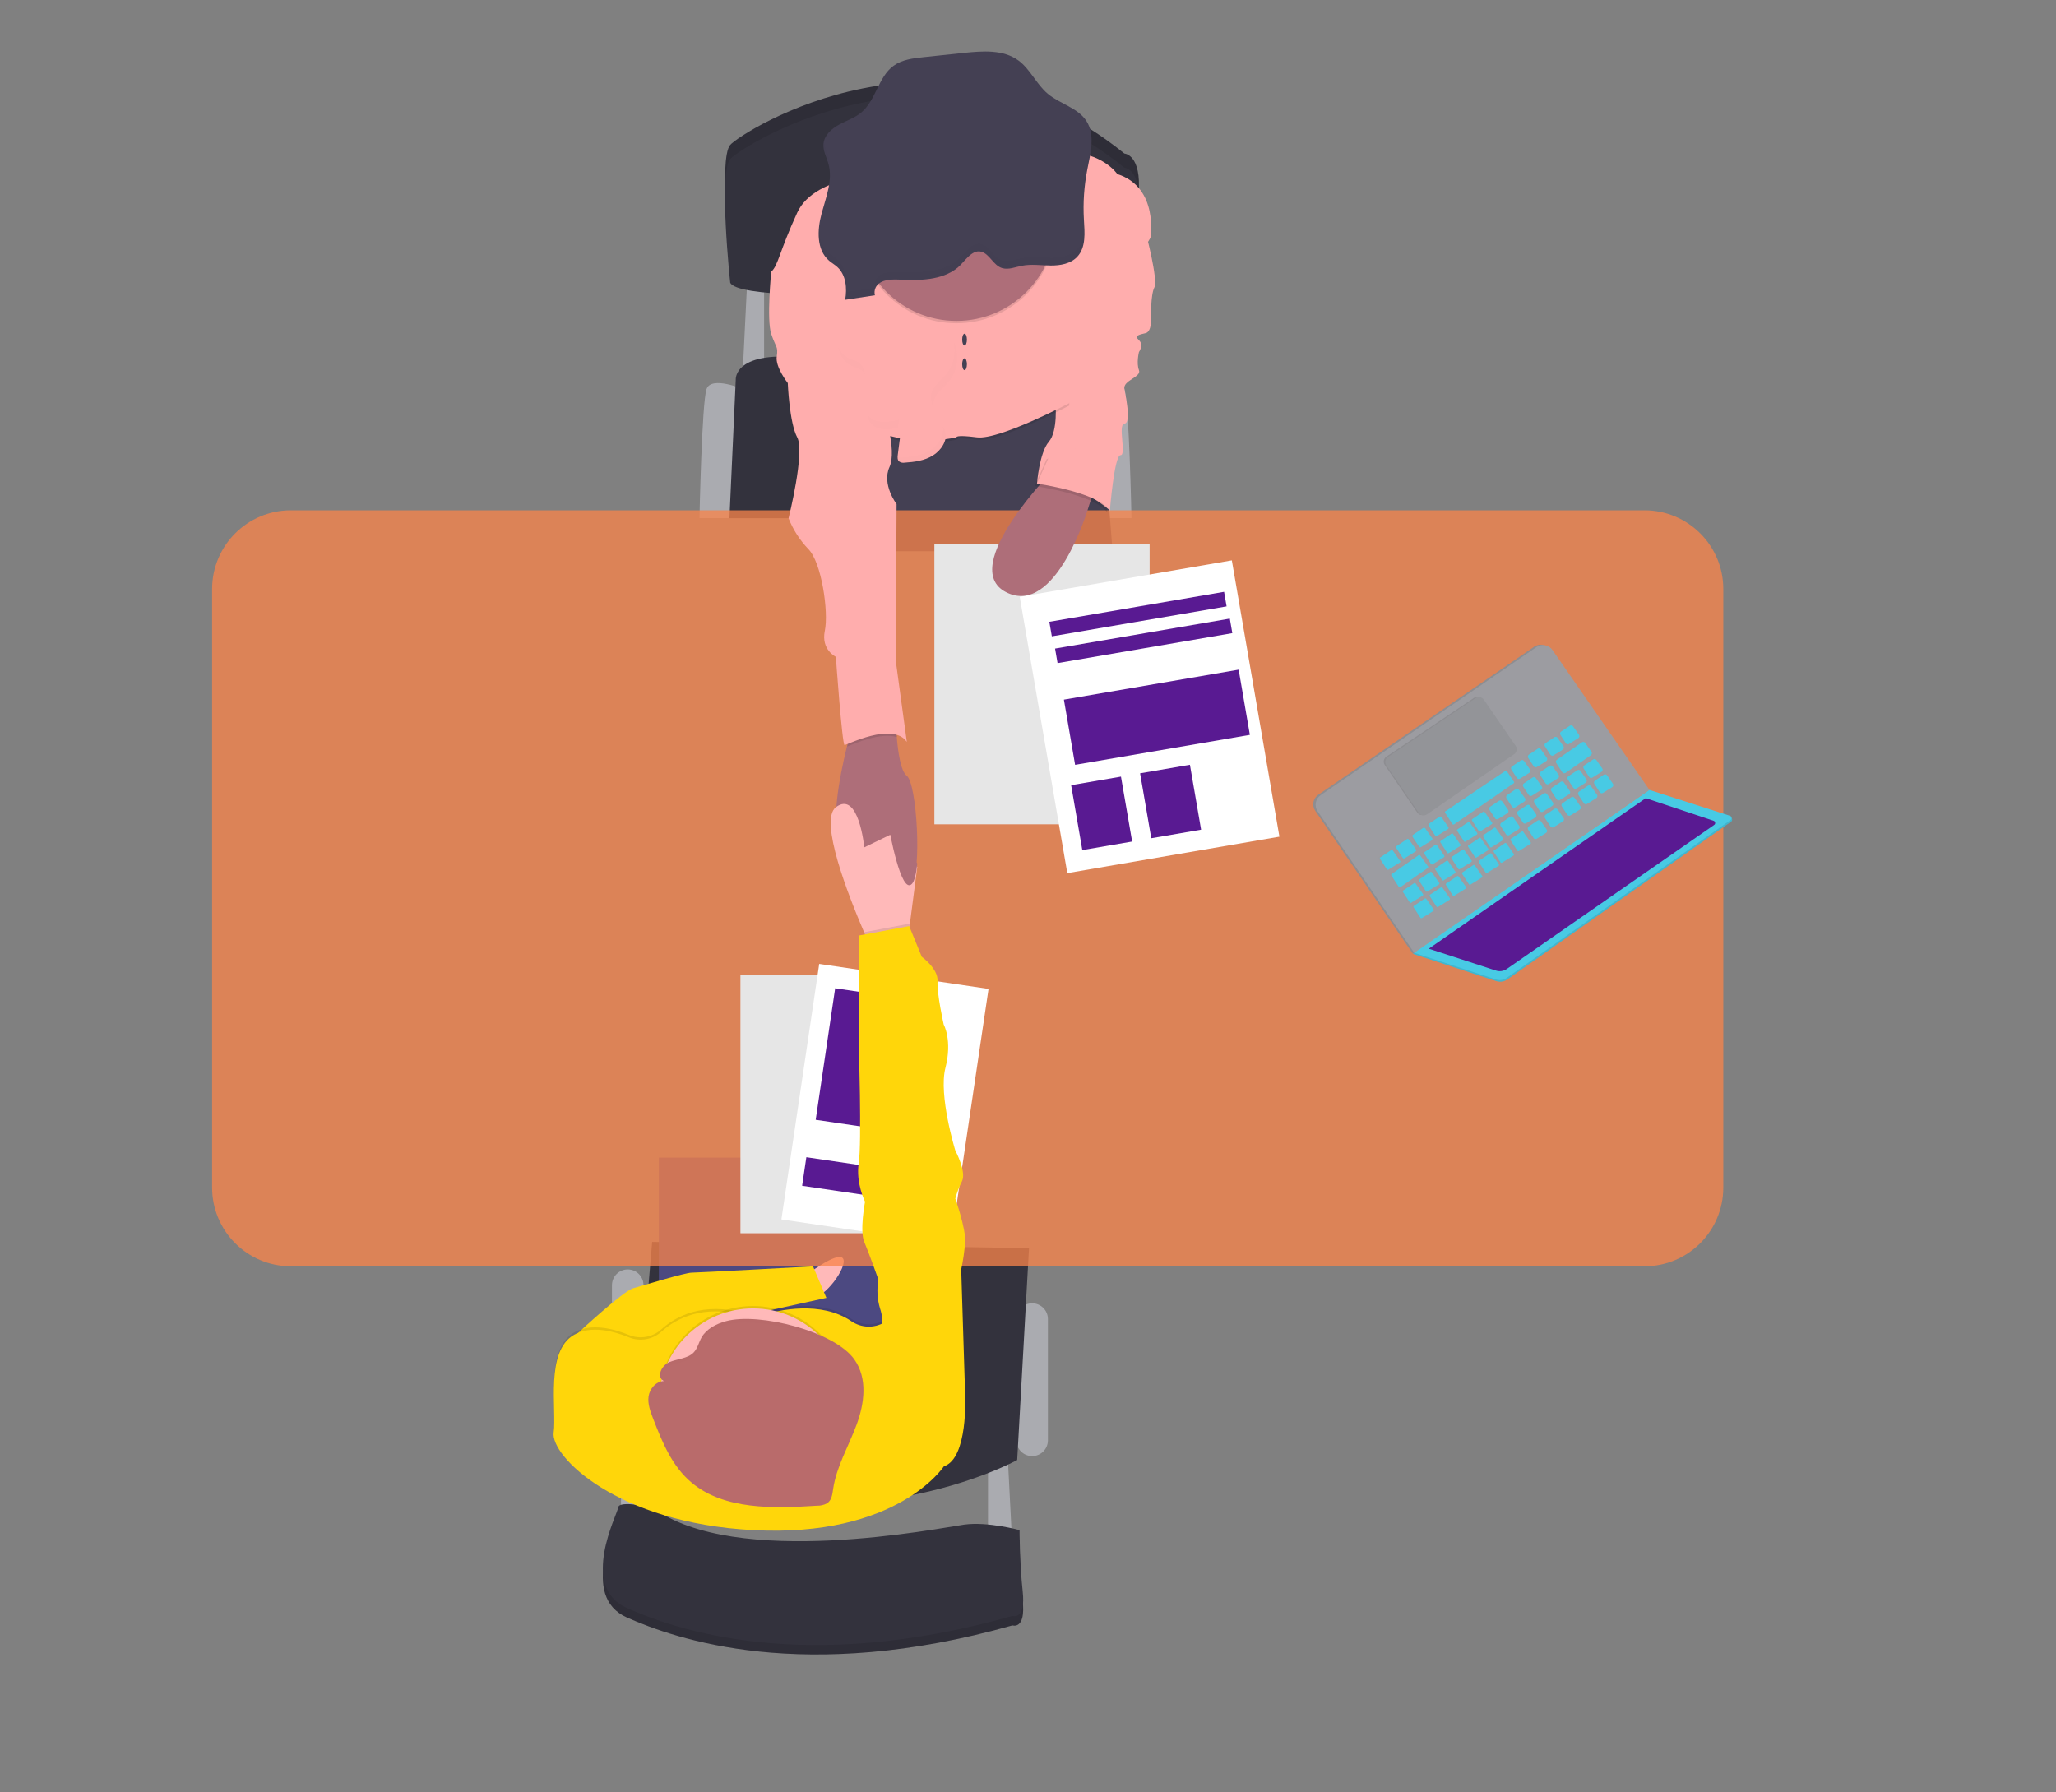 <svg width="522" height="455" viewBox="0 0 522 455" fill="none" xmlns="http://www.w3.org/2000/svg">
<rect x="0" y="0" width="522" height="455" fill="#808080" stroke="none"/>
<path d="M250.846 371.284V393.075H257.049L255.848 369.683L250.846 371.284Z" fill="#AAABB0"/>
<path d="M157.67 366.888V388.679H163.879L162.678 365.286L157.67 366.888Z" fill="#AAABB0"/>
<path d="M266.056 334.899C266.056 332.69 264.264 330.898 262.053 330.898C259.843 330.898 258.051 332.69 258.051 334.899V365.688C258.051 367.897 259.843 369.688 262.053 369.688C264.264 369.688 266.056 367.897 266.056 365.688V334.899Z" fill="#AAABB0"/>
<path d="M163.375 326.299C163.375 324.089 161.583 322.298 159.373 322.298C157.162 322.298 155.371 324.089 155.371 326.299V365.682C155.371 367.892 157.162 369.683 159.373 369.683C161.583 369.683 163.375 367.892 163.375 365.682V326.299Z" fill="#AAABB0"/>
<path d="M276.27 98.771C276.27 98.771 284.274 95.37 285.475 98.771C286.676 102.172 287.276 131.563 287.276 131.563H279.668L276.27 98.771Z" fill="#AAABB0"/>
<path d="M188.601 98.771C188.601 98.771 180.591 95.37 179.39 98.771C178.189 102.172 177.588 131.563 177.588 131.563H185.196L188.601 98.771Z" fill="#AAABB0"/>
<path d="M189.796 69.578L188.595 93.973H193.999V68.978L189.796 69.578Z" fill="#AAABB0"/>
<path d="M185.196 131.562L186.8 96.371C186.8 96.371 186.199 88.574 205.21 90.973C224.221 93.372 279.872 98.171 279.872 98.171V131.562H185.196Z" fill="#33323D"/>
<path d="M261.258 316.906L258.255 370.685C258.255 370.685 214.217 395.08 160.775 371.885L165.579 315.305L261.258 316.906Z" fill="#33323D"/>
<path d="M219.423 105.165L220.42 139.954H282.473L278.87 93.973L219.423 105.165Z" fill="#444053"/>
<path d="M225.728 293.907H167.278V367.882H225.728V293.907Z" fill="#4C4981"/>
<path d="M204.213 324.103C204.213 324.103 212.62 317.505 214.019 319.503C215.418 321.5 209.023 330.101 206.417 329.1C203.811 328.098 204.213 324.103 204.213 324.103Z" fill="#FFB9B9"/>
<path d="M417.532 129.56H73.849C62.803 129.56 53.849 138.514 53.849 149.56V301.5C53.849 312.545 62.803 321.5 73.849 321.5H417.532C428.577 321.5 437.532 312.545 437.532 301.5V149.56C437.532 138.514 428.577 129.56 417.532 129.56Z" fill="#F9844A" fill-opacity="0.76"/>
<path d="M185.394 68.18C185.394 68.18 182.392 40.187 185.394 36.792C188.397 33.397 238.836 1.199 285.475 38.987C285.475 38.987 289.876 39.191 289.078 49.184C288.607 55.509 288.639 61.861 289.174 68.18C289.174 68.18 188.799 75.378 185.394 68.18Z" fill="#33323D"/>
<path opacity="0.1" d="M185.394 68.18C185.394 68.18 182.392 40.187 185.394 36.792C188.397 33.397 238.836 1.199 285.475 38.987C285.475 38.987 289.876 39.191 289.078 49.184C288.607 55.509 288.639 61.861 289.174 68.18C289.174 68.18 188.799 75.378 185.394 68.18Z" fill="black"/>
<path d="M185.394 71.779C185.394 71.779 182.392 43.786 185.394 40.391C188.397 36.996 238.836 4.798 285.475 42.587C285.475 42.587 289.876 42.791 289.078 52.783C288.607 59.108 288.639 65.46 289.174 71.779C289.174 71.779 188.799 78.977 185.394 71.779Z" fill="#33323D"/>
<path d="M290.879 58.985C290.879 58.985 294.079 70.982 293.083 72.979C292.086 74.976 292.266 80.579 292.266 80.579C292.266 80.579 292.482 84.177 290.879 84.573C289.276 84.969 287.877 85.173 289.174 86.373C290.471 87.572 289.174 89.372 289.174 89.372C289.174 89.372 288.471 92.173 289.174 93.972C289.876 95.772 285.066 96.522 285.475 98.771C285.883 101.02 287.228 107.366 285.475 107.57C283.721 107.774 286.075 115.566 284.496 115.566C282.917 115.566 281.794 129.559 281.794 129.559C281.794 129.559 270.685 120.166 263.281 122.763C263.281 122.763 263.882 114.966 266.284 112.165C268.685 109.364 267.959 102.172 267.959 102.172L279.872 66.381L290.879 58.985Z" fill="#FFADAD"/>
<path d="M231.432 224.403C228.832 227.276 226.028 211.933 226.028 211.933C226.028 211.933 218.624 222.129 213.821 215.334C210.494 210.625 213.118 197.285 215.022 189.542C215.874 186.099 216.595 183.759 216.595 183.759L227.403 181.96C227.403 181.96 227.439 184.311 227.68 187.166C228.004 191.023 228.706 195.81 230.202 196.955C232.838 198.941 234.038 221.506 231.432 224.403Z" fill="#AE6E79"/>
<path opacity="0.1" d="M225.83 44.788C225.83 44.788 207.011 44.59 202.412 54.583C197.812 64.576 197.608 67.983 195.806 69.578C194.005 71.174 215.418 79.577 215.418 79.577L216.42 113.964C216.42 113.964 220.624 109.712 227.427 111.637C234.23 113.563 242.841 111.637 242.841 111.637C242.841 111.637 242.439 110.911 248.047 111.637C253.656 112.363 271.466 102.97 271.466 102.97C271.466 102.97 271.76 87.927 271.364 84.724C270.967 81.521 284.07 57.984 284.07 57.984C284.07 57.984 294.278 48.189 283.673 44.788C283.673 44.788 279.92 39.138 270.265 39.192C260.609 39.246 225.83 44.788 225.83 44.788Z" fill="black"/>
<path d="M225.83 44.188C225.83 44.188 207.011 43.99 202.412 53.983C197.812 63.976 197.608 67.383 195.806 68.979C194.005 70.574 215.418 78.978 215.418 78.978L216.42 113.365C216.42 113.365 220.624 109.112 227.427 111.038C234.23 112.963 242.841 111.038 242.841 111.038C242.841 111.038 242.439 110.312 248.047 111.038C253.656 111.763 271.466 102.37 271.466 102.37C271.466 102.37 278.467 90.974 278.071 87.777C277.674 84.58 292.08 60.383 292.08 60.383C292.08 60.383 294.283 47.589 283.673 44.188C283.673 44.188 279.92 38.538 270.265 38.592C260.609 38.646 225.83 44.188 225.83 44.188Z" fill="#FFADAD"/>
<path opacity="0.1" d="M227.728 187.146C223.603 185.863 217.129 188.694 215.07 189.546C215.922 186.103 216.643 183.763 216.643 183.763L227.452 181.964C227.452 181.964 227.47 184.315 227.728 187.146Z" fill="black"/>
<path d="M201.607 68.978H195.806C195.806 68.978 194.605 81.179 195.806 84.778C197.007 88.376 197.608 87.855 197.205 90.518C196.803 93.181 200.01 97.26 200.01 97.26C200.01 97.26 200.406 107.313 202.411 111.055C204.417 114.798 200.208 131.581 200.208 131.581C201.356 134.478 203.054 137.126 205.21 139.379C208.614 142.773 210.416 155.37 209.413 160.168C208.41 164.967 212.217 166.766 212.217 166.766C212.217 166.766 213.82 189.163 214.421 189.163C215.021 189.163 226.628 183.165 230.231 188.359L227.427 167.768L227.631 127.982C227.631 127.982 223.824 122.98 225.83 118.583C227.835 114.186 224.226 103.786 224.226 103.786L219.02 80.597L201.607 68.978Z" fill="#FFADAD"/>
<path d="M165.579 385.079C165.579 385.079 157.172 383.28 156.974 385.079C156.776 386.878 146.964 405.275 159.178 410.673C171.392 416.071 204.009 427.666 257.055 412.67C257.055 412.67 260.453 413.87 259.655 406.474C258.856 399.079 258.856 390.879 258.856 390.879C258.856 390.879 250.846 388.678 244.841 389.482C238.836 390.285 186.595 400.878 165.579 385.079Z" fill="#33323D"/>
<path opacity="0.1" d="M165.579 385.079C165.579 385.079 157.172 383.28 156.974 385.079C156.776 386.878 146.964 405.275 159.178 410.673C171.392 416.071 204.009 427.666 257.055 412.67C257.055 412.67 260.453 413.87 259.655 406.474C258.856 399.079 258.856 390.879 258.856 390.879C258.856 390.879 250.846 388.678 244.841 389.482C238.836 390.285 186.595 400.878 165.579 385.079Z" fill="black"/>
<path d="M165.579 382.681C165.579 382.681 157.172 380.881 156.974 382.681C156.776 384.48 146.964 402.876 159.178 408.275C171.392 413.673 204.009 425.267 257.055 410.272C257.055 410.272 260.453 411.472 259.655 404.076C258.856 396.68 258.856 388.481 258.856 388.481C258.856 388.481 250.846 386.279 244.841 387.083C238.836 387.887 186.595 398.48 165.579 382.681Z" fill="#33323D"/>
<path d="M214.602 76.165C214.085 79.098 212.914 81.917 212.734 84.886C212.554 87.855 213.701 91.232 216.445 92.395C217.211 92.624 217.953 92.925 218.661 93.295C219.718 94.009 220.15 95.353 220.372 96.612C220.667 98.238 220.738 99.897 220.582 101.543C220.432 103.198 220.078 104.979 220.894 106.425C222.33 108.986 226.07 108.608 228.917 107.889L227.938 115.464C227.86 116.064 227.812 116.742 228.25 117.15C228.457 117.295 228.692 117.398 228.939 117.452C229.187 117.505 229.442 117.509 229.691 117.462C232.165 117.306 234.711 116.964 236.831 115.662C238.951 114.361 240.53 111.937 240.128 109.496C239.659 106.665 236.729 104.416 237.125 101.573C237.431 99.371 239.587 97.974 241.004 96.282C243.568 93.187 243.706 88.485 241.695 84.982C239.683 81.479 235.798 79.308 231.799 78.912C229.583 78.69 227.277 78.96 225.194 78.192C224.469 77.926 223.815 77.497 223.284 76.937C222.753 76.377 222.358 75.702 222.131 74.965" fill="#FFADAD"/>
<path d="M144.767 342.895L146.862 338.336C146.862 338.336 158.175 327.81 160.775 327.072C163.375 326.334 173.985 323.119 175.589 323.119C177.192 323.119 206.417 321.518 206.417 321.518L209.815 329.519L173.139 337.563L160.775 346.56L144.767 342.895Z" fill="#FFD60A"/>
<path d="M232.885 220.132L230.97 234.857L230.231 240.526L221.626 241.725C221.626 241.725 220.696 239.734 219.381 236.675C215.388 227.39 207.87 208.244 212.229 204.939C218.024 200.536 219.435 215.136 219.435 215.136L226.04 211.933L232.885 220.132Z" fill="#FFB9B9"/>
<path d="M231.45 247.524H187.994V313.102H231.45V247.524Z" fill="white"/>
<path opacity="0.1" d="M231.45 247.524H187.994V313.102H231.45V247.524Z" fill="black"/>
<path d="M250.982 251.075L207.993 244.727L198.391 309.599L241.38 315.948L250.982 251.075Z" fill="white"/>
<path d="M234.167 254.182L212.04 250.914L207.098 284.302L229.225 287.57L234.167 254.182Z" fill="#591A92"/>
<path d="M231.533 297.762L204.726 293.803L203.652 301.054L230.46 305.013L231.533 297.762Z" fill="#591A92"/>
<path opacity="0.1" d="M242.841 82.073C256.713 82.073 267.959 70.84 267.959 56.983C267.959 43.126 256.713 31.893 242.841 31.893C228.969 31.893 217.724 43.126 217.724 56.983C217.724 70.84 228.969 82.073 242.841 82.073Z" fill="black"/>
<path d="M242.841 81.472C256.713 81.472 267.959 70.239 267.959 56.382C267.959 42.525 256.713 31.292 242.841 31.292C228.969 31.292 217.724 42.525 217.724 56.382C217.724 70.239 228.969 81.472 242.841 81.472Z" fill="#AE6E79"/>
<path d="M222.131 74.976C221.96 74.33 222.022 73.644 222.305 73.039C223.26 71.053 225.98 70.88 228.184 70.981C233.366 71.221 239.052 71.251 243.105 67.983C244.787 66.639 246.666 63.262 249.11 63.904C251.284 64.474 252.191 67.419 254.454 68.072C256.094 68.546 257.793 67.79 259.462 67.473C261.864 66.999 264.326 67.395 266.764 67.413C269.202 67.431 271.85 66.969 273.513 65.187C275.759 62.788 275.393 59.039 275.195 55.752C274.948 51.506 275.237 47.246 276.053 43.072C276.87 38.922 278.125 34.279 275.831 30.722C273.645 27.333 269.118 26.403 266.025 23.806C263.131 21.407 261.6 17.562 258.544 15.337C254.694 12.536 249.464 12.938 244.733 13.424L234.465 14.515C231.817 14.797 229.06 15.115 226.881 16.692C222.948 19.536 222.407 25.444 218.684 28.557C217.027 29.936 214.907 30.62 213.016 31.652C211.124 32.684 209.299 34.315 209.083 36.45C208.903 38.25 209.875 39.911 210.35 41.645C211.473 45.783 209.719 50.042 208.596 54.211C207.474 58.38 207.257 63.442 210.518 66.207C211.178 66.771 211.947 67.203 212.59 67.79C214.793 69.8 215.094 73.189 214.583 76.116" fill="#444053"/>
<path d="M244.889 87.723C245.221 87.723 245.49 87.051 245.49 86.223C245.49 85.395 245.221 84.724 244.889 84.724C244.557 84.724 244.289 85.395 244.289 86.223C244.289 87.051 244.557 87.723 244.889 87.723Z" fill="#444053"/>
<path d="M244.889 93.973C245.221 93.973 245.49 93.301 245.49 92.473C245.49 91.645 245.221 90.974 244.889 90.974C244.557 90.974 244.289 91.645 244.289 92.473C244.289 93.301 244.557 93.973 244.889 93.973Z" fill="#444053"/>
<path d="M231.571 224.361C232.213 223.623 232.639 221.728 232.886 219.227L225.728 210.313C225.728 210.313 228.76 227.594 231.571 224.361Z" fill="#AE6E79"/>
<path opacity="0.1" d="M239.641 371.686C239.641 371.686 227.896 389.825 191.201 387.881C156.632 386.082 139.758 369.089 140.563 363.091C141.368 357.093 138.359 342.494 145.763 338.295C150.057 335.866 155.707 337.305 159.694 338.949C161.072 339.507 162.579 339.665 164.043 339.403C165.506 339.14 166.865 338.469 167.963 337.467C171.607 334.186 178.405 330.491 189.135 333.4C190.516 333.768 191.972 333.741 193.338 333.322C197.806 331.961 208.44 329.598 216.156 334.846C217.376 335.686 218.809 336.161 220.289 336.218C221.769 336.274 223.235 335.908 224.515 335.164L224.623 335.098C228.226 332.897 245.039 353.692 245.039 353.692C245.039 353.692 245.844 369.689 239.641 371.686Z" fill="black"/>
<path d="M239.641 372.286C239.641 372.286 227.896 390.424 191.201 388.481C156.632 386.682 139.758 369.689 140.563 363.691C141.368 357.693 138.359 343.093 145.763 338.894C150.057 336.465 155.707 337.905 159.694 339.548C161.072 340.107 162.579 340.265 164.043 340.002C165.506 339.74 166.865 339.069 167.963 338.067C171.607 334.786 178.405 331.091 189.135 334C190.516 334.368 191.972 334.341 193.338 333.922C197.806 332.56 208.44 330.197 216.156 335.446C217.376 336.285 218.809 336.761 220.289 336.817C221.769 336.873 223.235 336.508 224.515 335.763L224.623 335.697C228.226 333.496 245.039 354.292 245.039 354.292C245.039 354.292 245.844 370.289 239.641 372.286Z" fill="#FFD60A"/>
<path opacity="0.1" d="M191.201 379.387C204.413 379.387 215.123 368.688 215.123 355.49C215.123 342.293 204.413 331.594 191.201 331.594C177.988 331.594 167.278 342.293 167.278 355.49C167.278 368.688 177.988 379.387 191.201 379.387Z" fill="black"/>
<path d="M191.201 379.987C204.413 379.987 215.123 369.289 215.123 356.091C215.123 342.893 204.413 332.194 191.201 332.194C177.988 332.194 167.278 342.893 167.278 356.091C167.278 369.289 177.988 379.987 191.201 379.987Z" fill="#FFB9B9"/>
<path d="M184.343 335.434C181.833 336.112 179.359 337.408 178.134 339.537C177.396 340.821 177.137 342.362 176.069 343.43C174.555 344.947 172.003 344.977 169.956 345.829C167.908 346.681 166.557 349.68 168.563 350.628C166.473 350.736 164.924 352.661 164.666 354.574C164.407 356.488 165.134 358.395 165.837 360.219C168.13 366.121 170.598 372.281 175.654 376.479C183.893 383.329 196.31 383.011 207.377 382.286C208.281 382.316 209.178 382.109 209.977 381.686C211.178 380.894 211.328 379.377 211.526 378.045C212.361 372.359 215.448 367.194 217.465 361.766C219.483 356.338 220.311 349.962 216.913 345.157C211.911 338.032 192.762 333.155 184.343 335.434Z" fill="#B96B6B"/>
<path opacity="0.1" d="M230.97 234.857L230.231 240.525L221.627 241.725C221.627 241.725 220.696 239.734 219.381 236.675L230.832 234.527L230.97 234.857Z" fill="black"/>
<path d="M240.038 360.092L245.046 354.292L244.043 322.304C244.536 319.996 244.871 317.657 245.046 315.304C245.244 311.903 242.542 304.309 242.542 304.309C242.961 302.789 243.53 301.314 244.241 299.907C245.442 297.507 242.548 292.109 242.548 292.109C242.548 292.109 238.236 278.116 240.038 271.116C241.839 264.116 239.599 260.121 239.599 260.121C239.599 260.121 237.84 252.324 238.038 249.127C238.236 245.93 234.033 242.925 234.033 242.925L230.832 235.127L218.024 237.526V264.518C218.024 264.518 218.823 290.31 218.024 295.312C217.226 300.315 219.622 305.107 219.622 305.107C219.622 305.107 218.222 312.503 219.423 315.304C220.624 318.105 223.026 324.901 223.026 324.901C222.58 327.33 222.718 329.829 223.429 332.195C224.629 335.698 223.429 337.695 223.429 337.695L240.038 360.092Z" fill="#FFD60A"/>
<g opacity="0.1">
<path opacity="0.1" d="M276.071 41.099C275.394 44.61 275.09 48.183 275.165 51.758C275.216 48.785 275.528 45.823 276.095 42.904C276.624 40.241 277.296 37.374 277.152 34.717C276.931 36.865 276.57 38.997 276.071 41.099Z" fill="black"/>
<path opacity="0.1" d="M212.608 65.859C211.965 65.259 211.197 64.839 210.536 64.27C208.783 62.776 208.044 60.611 207.9 58.272C207.726 61.271 208.338 64.174 210.536 66.069C211.197 66.639 211.965 67.071 212.608 67.659C213.951 68.986 214.729 70.78 214.781 72.667C214.956 70.148 214.445 67.527 212.608 65.859Z" fill="black"/>
<path opacity="0.1" d="M210.693 43.462C210.798 42.195 210.688 40.92 210.368 39.689C210.02 38.406 209.395 37.152 209.167 35.862C209.167 36 209.119 36.144 209.101 36.294C208.927 38.094 209.9 39.755 210.368 41.489C210.541 42.134 210.649 42.795 210.693 43.462Z" fill="black"/>
<path opacity="0.1" d="M273.531 63.214C271.868 65.013 269.22 65.457 266.782 65.439C264.344 65.421 261.876 65.025 259.48 65.505C257.811 65.841 256.111 66.591 254.472 66.105C252.208 65.451 251.302 62.506 249.134 61.936C246.666 61.288 244.787 64.665 243.129 66.009C239.076 69.248 233.39 69.218 228.208 69.008C226.004 68.906 223.284 69.08 222.335 71.071C222.046 71.675 221.984 72.363 222.161 73.009L214.823 74.16C214.795 74.764 214.729 75.365 214.625 75.96L222.161 74.76C221.984 74.115 222.046 73.427 222.335 72.823C223.284 70.832 226.004 70.658 228.208 70.76C233.39 70.999 239.076 71.029 243.129 67.76C244.811 66.417 246.69 63.04 249.134 63.688C251.302 64.252 252.208 67.203 254.472 67.856C256.111 68.324 257.811 67.575 259.48 67.257C261.882 66.777 264.344 67.173 266.782 67.191C269.22 67.209 271.868 66.747 273.531 64.965C275.194 63.184 275.435 60.527 275.333 57.935C275.261 59.945 274.846 61.804 273.531 63.214Z" fill="black"/>
</g>
<g opacity="0.1">
<path opacity="0.1" d="M217.946 92.024C217.239 91.652 216.497 91.351 215.73 91.124C214.427 90.533 213.393 89.476 212.83 88.161C213.28 90.231 214.421 92.114 216.331 92.924C217.097 93.15 217.839 93.451 218.547 93.823C218.999 94.142 219.364 94.569 219.609 95.065C219.369 93.889 218.931 92.69 217.946 92.024Z" fill="black"/>
<path opacity="0.1" d="M228.202 106.616C225.434 107.318 221.819 107.684 220.3 105.339C220.347 105.904 220.511 106.453 220.78 106.952C222.077 109.262 225.248 109.184 227.944 108.614L228.202 106.616Z" fill="black"/>
<path opacity="0.1" d="M239.419 108.261C239.803 110.696 238.218 113.125 236.116 114.403C234.015 115.68 231.451 116.034 228.977 116.202C228.584 116.253 228.184 116.208 227.812 116.07C227.699 116.324 227.663 116.605 227.707 116.879C227.752 117.153 227.875 117.408 228.063 117.612C228.25 117.817 228.493 117.963 228.762 118.032C229.031 118.102 229.314 118.091 229.577 118.002C232.051 117.846 234.597 117.504 236.717 116.202C238.837 114.901 240.422 112.477 240.014 110.036C239.898 109.42 239.698 108.822 239.419 108.261Z" fill="black"/>
<path opacity="0.1" d="M242.086 86.547C242.452 88.005 242.48 89.528 242.168 90.999C241.856 92.47 241.212 93.85 240.284 95.034C238.867 96.75 236.711 98.123 236.405 100.325C236.303 101.337 236.512 102.356 237.006 103.246C236.951 102.874 236.951 102.496 237.006 102.124C237.312 99.923 239.468 98.525 240.885 96.834C243.214 94.02 243.539 89.876 242.086 86.547Z" fill="black"/>
</g>
<g opacity="0.1">
<path opacity="0.1" d="M169.962 346.751C172.003 345.905 174.555 345.875 176.075 344.352C177.143 343.284 177.402 341.742 178.14 340.465C179.341 338.33 181.833 337.04 184.343 336.362C192.75 334.083 211.917 338.953 216.913 346.013C218.377 348.149 219.175 350.67 219.206 353.259C219.399 350.27 218.594 347.303 216.919 344.82C211.923 337.76 192.774 332.889 184.349 335.168C181.839 335.846 179.365 337.136 178.146 339.271C177.408 340.549 177.149 342.09 176.081 343.158C174.561 344.676 172.009 344.706 169.968 345.557C168.413 346.199 167.26 348.094 167.68 349.366C167.848 348.791 168.138 348.259 168.532 347.807C168.927 347.356 169.414 346.995 169.962 346.751Z" fill="black"/>
<path opacity="0.1" d="M164.678 355.466C164.93 353.546 166.48 351.627 168.575 351.519C168.355 351.427 168.158 351.288 167.999 351.11C167.84 350.933 167.723 350.722 167.656 350.493C166.859 350.789 166.158 351.297 165.629 351.962C165.1 352.627 164.763 353.424 164.654 354.266C164.597 354.754 164.597 355.247 164.654 355.736C164.678 355.646 164.678 355.556 164.678 355.466Z" fill="black"/>
</g>
<path d="M291.876 138.101H237.233V209.28H291.876V138.101Z" fill="white"/>
<path opacity="0.1" d="M291.876 138.101H237.233V209.28H291.876V138.101Z" fill="black"/>
<path d="M312.753 142.276L258.901 151.529L270.981 221.679L324.833 212.426L312.753 142.276Z" fill="white"/>
<path d="M284.605 197.178L271.953 199.352L274.791 215.832L287.443 213.658L284.605 197.178Z" fill="#591A92"/>
<path d="M302.113 194.166L289.461 196.34L292.299 212.821L304.951 210.647L302.113 194.166Z" fill="#591A92"/>
<path d="M314.486 170.019L270.115 177.63L272.961 194.185L317.332 186.575L314.486 170.019Z" fill="#591A92"/>
<path d="M310.787 150.26L266.416 157.871L267.051 161.565L311.422 153.954L310.787 150.26Z" fill="#591A92"/>
<path d="M312.242 157.055L267.871 164.666L268.506 168.36L312.877 160.749L312.242 157.055Z" fill="#591A92"/>
<path d="M267.959 118.764C267.959 118.764 242.842 143.956 255.452 150.356C268.061 156.756 276.27 129.062 276.27 129.062L278.263 122.764L267.959 118.764Z" fill="#AE6E79"/>
<path opacity="0.1" d="M265.761 116.538L262.657 123.388C262.657 123.388 277.969 125.535 281.169 130.16L279.272 118.073L277.02 112.915L265.761 116.538Z" fill="black"/>
<path d="M266.362 115.938L263.257 122.788C263.257 122.788 278.569 124.935 281.77 129.56L279.872 117.474L277.621 112.315L266.362 115.938Z" fill="#FFADAD"/>
<path d="M359.051 241.88L358.72 242.108L359.177 242.312L359.669 242.27L359.729 241.928L359.051 241.88Z" fill="#48CAE4"/>
<path opacity="0.1" d="M359.051 241.88L358.72 242.108L359.177 242.312L359.669 242.27L359.729 241.928L359.051 241.88Z" fill="black"/>
<path d="M359.05 241.881L358.714 242.097L358.45 241.773L358.612 241.509L358.762 241.461L359.05 241.881Z" fill="#9C9CA1"/>
<path opacity="0.1" d="M359.05 241.881L358.714 242.097L358.45 241.773L358.612 241.509L358.762 241.461L359.05 241.881Z" fill="black"/>
<path d="M418.155 200.427L393.571 164.96C393.354 164.644 393.075 164.373 392.753 164.164C392.43 163.955 392.07 163.811 391.691 163.742C391.313 163.672 390.925 163.678 390.549 163.758C390.173 163.838 389.817 163.992 389.5 164.21L334.701 201.783C334.06 202.222 333.62 202.898 333.477 203.661C333.334 204.425 333.5 205.214 333.939 205.855L358.456 241.772L418.155 200.427Z" fill="#9C9CA1"/>
<path opacity="0.1" d="M418.155 200.427L393.571 164.96C393.354 164.644 393.075 164.373 392.753 164.164C392.43 163.955 392.07 163.811 391.691 163.742C391.313 163.672 390.925 163.678 390.549 163.758C390.173 163.838 389.817 163.992 389.5 164.21L334.701 201.783C334.06 202.222 333.62 202.898 333.477 203.661C333.334 204.425 333.5 205.214 333.939 205.855L358.456 241.772L418.155 200.427Z" fill="black"/>
<path d="M418.755 200.511L394.172 165.045C393.954 164.728 393.675 164.457 393.352 164.248C393.029 164.039 392.668 163.895 392.289 163.826C391.911 163.756 391.522 163.762 391.145 163.842C390.769 163.923 390.412 164.076 390.095 164.295L335.302 201.891C334.661 202.331 334.221 203.006 334.077 203.769C333.933 204.532 334.097 205.321 334.533 205.964L359.051 241.899L418.755 200.511Z" fill="#9C9CA1"/>
<path d="M439.303 207.524L418.887 200.974L359.176 242.319L379.917 249.097C380.381 249.247 380.874 249.288 381.356 249.215C381.839 249.142 382.298 248.958 382.697 248.677L439.471 208.633C439.578 208.574 439.663 208.483 439.717 208.374C439.77 208.264 439.789 208.141 439.771 208.02C439.753 207.9 439.698 207.788 439.615 207.699C439.531 207.61 439.422 207.549 439.303 207.524Z" fill="#48CAE4"/>
<path opacity="0.1" d="M439.303 207.524L418.887 200.974L359.176 242.319L379.917 249.097C380.381 249.247 380.874 249.288 381.356 249.215C381.839 249.142 382.298 248.958 382.697 248.677L439.471 208.633C439.578 208.574 439.663 208.483 439.717 208.374C439.77 208.264 439.789 208.141 439.771 208.02C439.753 207.9 439.698 207.788 439.615 207.699C439.531 207.61 439.422 207.549 439.303 207.524Z" fill="black"/>
<path d="M439.178 207.109L418.762 200.553L359.051 241.898L379.791 248.664C380.254 248.817 380.748 248.86 381.23 248.788C381.713 248.716 382.173 248.532 382.571 248.25L439.346 208.206C439.448 208.145 439.53 208.055 439.58 207.947C439.631 207.839 439.649 207.719 439.631 207.601C439.613 207.483 439.56 207.374 439.479 207.286C439.398 207.198 439.293 207.137 439.178 207.109Z" fill="#48CAE4"/>
<g opacity="0.1">
<path opacity="0.1" d="M409.111 198.928L407.604 196.769C407.514 196.644 407.378 196.558 407.226 196.53C407.074 196.502 406.917 196.534 406.788 196.619L404.548 198.113C404.422 198.201 404.335 198.335 404.305 198.485C404.275 198.636 404.304 198.792 404.386 198.922L405.773 201.052C405.86 201.179 405.992 201.269 406.143 201.301C406.294 201.333 406.452 201.306 406.583 201.226L408.943 199.744C409.072 199.656 409.161 199.522 409.192 199.37C409.224 199.218 409.195 199.06 409.111 198.928Z" fill="black"/>
<path opacity="0.1" d="M405.088 201.711L403.575 199.558C403.485 199.433 403.349 199.347 403.197 199.319C403.045 199.292 402.888 199.323 402.758 199.408L400.525 200.914C400.398 201.001 400.31 201.134 400.279 201.285C400.247 201.436 400.275 201.593 400.357 201.723L401.744 203.853C401.83 203.981 401.962 204.072 402.113 204.105C402.264 204.139 402.422 204.113 402.554 204.033L404.92 202.551C404.987 202.508 405.044 202.451 405.089 202.385C405.134 202.319 405.165 202.245 405.181 202.167C405.196 202.088 405.196 202.008 405.18 201.93C405.165 201.852 405.133 201.777 405.088 201.711Z" fill="black"/>
<path opacity="0.1" d="M400.861 204.631L399.348 202.478C399.258 202.353 399.122 202.267 398.97 202.239C398.818 202.211 398.661 202.243 398.532 202.328L396.292 203.834C396.164 203.922 396.076 204.057 396.046 204.209C396.016 204.361 396.046 204.519 396.13 204.649L397.517 206.779C397.604 206.906 397.736 206.995 397.887 207.028C398.038 207.06 398.196 207.033 398.327 206.953L400.687 205.471C400.754 205.428 400.813 205.372 400.858 205.306C400.903 205.24 400.935 205.166 400.951 205.088C400.967 205.01 400.968 204.929 400.952 204.851C400.937 204.772 400.906 204.698 400.861 204.631Z" fill="black"/>
<path opacity="0.1" d="M396.58 207.595L395.067 205.435C394.976 205.312 394.842 205.227 394.691 205.199C394.54 205.172 394.385 205.202 394.256 205.285L392.016 206.797C391.89 206.886 391.804 207.019 391.773 207.17C391.743 207.32 391.772 207.477 391.854 207.607L393.241 209.736C393.327 209.863 393.458 209.952 393.608 209.986C393.757 210.019 393.914 209.994 394.046 209.916L396.412 208.428C396.478 208.385 396.534 208.329 396.578 208.263C396.623 208.198 396.654 208.124 396.669 208.046C396.685 207.969 396.685 207.889 396.67 207.812C396.654 207.734 396.624 207.66 396.58 207.595Z" fill="black"/>
<path opacity="0.1" d="M392.305 210.552L390.791 208.399C390.701 208.274 390.565 208.188 390.413 208.16C390.261 208.132 390.104 208.164 389.975 208.249L387.741 209.755C387.614 209.842 387.526 209.975 387.495 210.126C387.464 210.277 387.492 210.434 387.573 210.564L388.96 212.694C389.046 212.822 389.178 212.913 389.329 212.946C389.48 212.98 389.638 212.954 389.771 212.874L392.136 211.386C392.202 211.342 392.259 211.286 392.303 211.221C392.348 211.155 392.378 211.082 392.394 211.004C392.41 210.927 392.41 210.847 392.394 210.769C392.379 210.692 392.349 210.618 392.305 210.552Z" fill="black"/>
<path opacity="0.1" d="M388.215 213.779L386.336 211.104C386.316 211.074 386.29 211.049 386.26 211.029C386.23 211.009 386.197 210.996 386.162 210.989C386.126 210.982 386.09 210.983 386.055 210.99C386.02 210.998 385.987 211.012 385.957 211.032L383.207 212.886C383.177 212.905 383.151 212.93 383.13 212.96C383.11 212.99 383.096 213.023 383.089 213.058C383.081 213.093 383.081 213.13 383.088 213.165C383.095 213.2 383.109 213.234 383.129 213.264L384.852 215.909C384.892 215.969 384.954 216.012 385.024 216.028C385.095 216.044 385.169 216.031 385.231 215.993L388.137 214.193C388.172 214.173 388.202 214.146 388.225 214.114C388.249 214.081 388.265 214.044 388.272 214.004C388.28 213.965 388.278 213.924 388.268 213.886C388.259 213.847 388.24 213.81 388.215 213.779Z" fill="black"/>
<path opacity="0.1" d="M383.94 216.737L382.049 214.062C382.028 214.032 382.002 214.006 381.971 213.986C381.941 213.966 381.907 213.953 381.871 213.946C381.836 213.939 381.799 213.94 381.763 213.947C381.728 213.955 381.694 213.969 381.664 213.99L378.914 215.843C378.855 215.884 378.815 215.947 378.801 216.017C378.788 216.088 378.802 216.161 378.842 216.221L380.565 218.866C380.584 218.898 380.608 218.925 380.638 218.946C380.667 218.968 380.701 218.983 380.736 218.991C380.772 218.999 380.808 218.999 380.844 218.992C380.88 218.985 380.914 218.971 380.944 218.95L383.844 217.151C383.881 217.133 383.914 217.108 383.94 217.076C383.965 217.044 383.984 217.007 383.993 216.967C384.002 216.927 384.002 216.886 383.993 216.846C383.984 216.806 383.966 216.769 383.94 216.737Z" fill="black"/>
<path opacity="0.1" d="M380.151 219.357L378.271 216.706C378.229 216.648 378.166 216.609 378.095 216.597C378.025 216.585 377.952 216.6 377.893 216.64L375.143 218.488C375.083 218.529 375.041 218.592 375.026 218.664C375.012 218.736 375.025 218.81 375.065 218.872L376.788 221.517C376.829 221.576 376.89 221.618 376.961 221.634C377.031 221.649 377.105 221.638 377.166 221.601L380.073 219.801C380.113 219.782 380.147 219.754 380.174 219.719C380.201 219.684 380.219 219.643 380.227 219.6C380.234 219.556 380.231 219.511 380.218 219.469C380.205 219.427 380.182 219.389 380.151 219.357Z" fill="black"/>
<path opacity="0.1" d="M375.912 222.285L374.032 219.61C373.99 219.552 373.927 219.513 373.857 219.5C373.786 219.488 373.713 219.503 373.654 219.544L370.904 221.391C370.873 221.411 370.847 221.437 370.827 221.467C370.806 221.497 370.792 221.531 370.785 221.567C370.778 221.602 370.777 221.639 370.784 221.675C370.792 221.711 370.806 221.745 370.826 221.775L372.549 224.42C372.59 224.48 372.651 224.522 372.722 224.537C372.792 224.553 372.866 224.541 372.927 224.504L375.834 222.705C375.869 222.684 375.899 222.657 375.922 222.623C375.946 222.59 375.962 222.552 375.969 222.513C375.977 222.473 375.975 222.432 375.965 222.392C375.955 222.353 375.937 222.316 375.912 222.285Z" fill="black"/>
<path opacity="0.1" d="M371.804 225.104L369.925 222.428C369.905 222.399 369.879 222.373 369.849 222.353C369.82 222.334 369.786 222.32 369.751 222.313C369.716 222.307 369.679 222.307 369.644 222.314C369.609 222.322 369.576 222.336 369.547 222.357L366.797 224.21C366.766 224.229 366.74 224.255 366.72 224.284C366.699 224.314 366.685 224.347 366.678 224.382C366.671 224.418 366.671 224.454 366.677 224.489C366.684 224.525 366.698 224.558 366.718 224.588L368.442 227.233C368.481 227.294 368.543 227.337 368.614 227.352C368.684 227.368 368.759 227.355 368.82 227.317L371.726 225.518C371.761 225.498 371.791 225.471 371.815 225.438C371.838 225.405 371.854 225.368 371.861 225.329C371.869 225.289 371.868 225.249 371.858 225.21C371.848 225.171 371.83 225.135 371.804 225.104Z" fill="black"/>
<path opacity="0.1" d="M367.697 227.97L365.836 225.289C365.794 225.231 365.731 225.192 365.66 225.18C365.59 225.168 365.517 225.183 365.458 225.223L362.708 227.071C362.677 227.091 362.651 227.117 362.63 227.147C362.61 227.177 362.596 227.211 362.589 227.246C362.581 227.282 362.581 227.319 362.588 227.355C362.595 227.39 362.609 227.424 362.63 227.455L364.353 230.1C364.393 230.159 364.455 230.201 364.525 230.217C364.596 230.232 364.669 230.221 364.731 230.184L367.637 228.384C367.671 228.363 367.7 228.335 367.721 228.301C367.743 228.268 367.757 228.23 367.763 228.191C367.768 228.152 367.765 228.112 367.754 228.074C367.743 228.036 367.724 228 367.697 227.97Z" fill="black"/>
<path opacity="0.1" d="M363.59 230.808L361.711 228.133C361.691 228.103 361.665 228.077 361.635 228.058C361.605 228.038 361.572 228.024 361.537 228.017C361.501 228.011 361.465 228.011 361.43 228.019C361.395 228.026 361.362 228.04 361.332 228.061L358.582 229.902C358.552 229.921 358.526 229.947 358.505 229.976C358.485 230.006 358.471 230.039 358.464 230.075C358.456 230.11 358.456 230.146 358.463 230.181C358.47 230.217 358.484 230.25 358.504 230.28L360.227 232.925C360.267 232.986 360.329 233.029 360.399 233.044C360.47 233.06 360.544 233.047 360.606 233.009L363.512 231.21C363.545 231.19 363.574 231.163 363.596 231.131C363.618 231.1 363.633 231.064 363.64 231.026C363.648 230.988 363.647 230.949 363.638 230.912C363.63 230.874 363.613 230.839 363.59 230.808Z" fill="black"/>
<path opacity="0.1" d="M406.41 195.023L404.896 192.864C404.806 192.739 404.67 192.653 404.518 192.625C404.366 192.597 404.209 192.629 404.08 192.714L401.864 194.225C401.737 194.313 401.649 194.446 401.618 194.597C401.587 194.747 401.615 194.904 401.696 195.035L403.083 197.164C403.17 197.292 403.303 197.381 403.453 197.414C403.604 197.446 403.762 197.419 403.894 197.338L406.259 195.857C406.39 195.766 406.479 195.627 406.507 195.471C406.535 195.315 406.5 195.154 406.41 195.023Z" fill="black"/>
<path opacity="0.1" d="M400.495 186.488L398.982 184.316C398.891 184.193 398.757 184.108 398.606 184.08C398.456 184.052 398.3 184.083 398.171 184.166L395.931 185.672C395.805 185.759 395.717 185.892 395.685 186.043C395.654 186.194 395.682 186.351 395.763 186.482L397.15 188.611C397.236 188.739 397.369 188.83 397.52 188.863C397.671 188.897 397.829 188.871 397.961 188.791L400.327 187.309C400.457 187.221 400.547 187.086 400.579 186.933C400.61 186.779 400.58 186.619 400.495 186.488Z" fill="black"/>
<path opacity="0.1" d="M402.38 197.806L400.867 195.653C400.777 195.53 400.642 195.445 400.492 195.417C400.341 195.389 400.185 195.42 400.057 195.503L397.817 197.009C397.691 197.097 397.604 197.231 397.574 197.381C397.544 197.532 397.573 197.688 397.655 197.818L399.036 199.948C399.122 200.076 399.254 200.167 399.405 200.2C399.556 200.234 399.714 200.208 399.846 200.128L402.212 198.646C402.279 198.603 402.337 198.546 402.381 198.48C402.426 198.414 402.457 198.34 402.473 198.262C402.488 198.183 402.488 198.103 402.473 198.025C402.457 197.947 402.425 197.872 402.38 197.806Z" fill="black"/>
<path opacity="0.1" d="M398.153 200.727L396.64 198.574C396.549 198.449 396.414 198.363 396.262 198.335C396.109 198.307 395.952 198.339 395.823 198.424L393.589 199.911C393.461 199.999 393.372 200.133 393.34 200.285C393.309 200.437 393.338 200.596 393.421 200.727L394.808 202.856C394.895 202.984 395.028 203.073 395.179 203.106C395.33 203.138 395.487 203.111 395.619 203.03L397.985 201.549C398.115 201.461 398.205 201.326 398.237 201.172C398.268 201.019 398.238 200.859 398.153 200.727Z" fill="black"/>
<path opacity="0.1" d="M393.871 203.69L392.364 201.531C392.274 201.406 392.138 201.32 391.986 201.292C391.834 201.264 391.677 201.296 391.547 201.381L389.308 202.91C389.182 202.999 389.095 203.132 389.065 203.283C389.035 203.434 389.064 203.59 389.146 203.72L390.533 205.849C390.619 205.977 390.752 206.066 390.903 206.099C391.054 206.131 391.212 206.104 391.343 206.023L393.703 204.542C393.772 204.498 393.831 204.441 393.877 204.374C393.922 204.307 393.954 204.232 393.97 204.152C393.986 204.072 393.985 203.99 393.968 203.911C393.951 203.832 393.918 203.756 393.871 203.69Z" fill="black"/>
<path opacity="0.1" d="M396.562 189.408L395.049 187.255C394.958 187.131 394.824 187.047 394.673 187.019C394.523 186.991 394.367 187.022 394.238 187.105L391.998 188.61C391.872 188.698 391.784 188.831 391.752 188.982C391.721 189.132 391.749 189.289 391.83 189.42L393.217 191.549C393.303 191.678 393.435 191.768 393.586 191.802C393.737 191.835 393.896 191.809 394.028 191.729L396.394 190.248C396.461 190.204 396.518 190.148 396.563 190.082C396.608 190.016 396.639 189.941 396.654 189.863C396.67 189.785 396.67 189.704 396.654 189.626C396.638 189.548 396.607 189.474 396.562 189.408Z" fill="black"/>
<path opacity="0.1" d="M392.334 192.336L390.821 190.176C390.73 190.051 390.595 189.966 390.443 189.938C390.291 189.91 390.134 189.941 390.004 190.026L387.771 191.514C387.644 191.602 387.556 191.734 387.525 191.885C387.493 192.036 387.521 192.193 387.603 192.324L388.99 194.453C389.077 194.581 389.209 194.67 389.36 194.702C389.511 194.735 389.669 194.708 389.8 194.627L392.166 193.145C392.293 193.058 392.381 192.925 392.412 192.774C392.443 192.623 392.416 192.466 392.334 192.336Z" fill="black"/>
<path opacity="0.1" d="M388.053 195.293L386.54 193.14C386.45 193.015 386.316 192.929 386.165 192.9C386.015 192.871 385.859 192.901 385.729 192.984L383.489 194.513C383.364 194.602 383.277 194.735 383.247 194.886C383.216 195.036 383.245 195.193 383.327 195.323L384.714 197.452C384.8 197.581 384.932 197.671 385.083 197.705C385.234 197.738 385.393 197.712 385.525 197.632L387.885 196.145C387.953 196.101 388.012 196.044 388.058 195.977C388.104 195.91 388.136 195.834 388.151 195.755C388.167 195.675 388.166 195.593 388.149 195.514C388.133 195.434 388.1 195.359 388.053 195.293Z" fill="black"/>
<path opacity="0.1" d="M389.596 206.647L388.083 204.494C387.993 204.37 387.859 204.284 387.709 204.255C387.558 204.226 387.402 204.256 387.272 204.338L385.05 205.85C384.925 205.938 384.838 206.072 384.808 206.222C384.777 206.373 384.806 206.529 384.888 206.659L386.251 208.789C386.337 208.916 386.468 209.005 386.618 209.039C386.767 209.072 386.924 209.047 387.056 208.969L389.422 207.481C389.488 207.438 389.546 207.382 389.59 207.317C389.635 207.252 389.667 207.178 389.683 207.101C389.699 207.023 389.7 206.943 389.685 206.865C389.67 206.788 389.64 206.714 389.596 206.647Z" fill="black"/>
<path opacity="0.1" d="M385.321 209.605L383.808 207.452C383.717 207.326 383.582 207.241 383.43 207.213C383.278 207.185 383.121 207.217 382.991 207.302L380.758 208.807C380.631 208.895 380.543 209.028 380.512 209.179C380.48 209.329 380.508 209.486 380.589 209.617L381.977 211.746C382.062 211.875 382.195 211.965 382.346 211.999C382.497 212.032 382.655 212.006 382.787 211.926L385.153 210.445C385.22 210.401 385.277 210.345 385.322 210.279C385.367 210.213 385.398 210.138 385.414 210.06C385.429 209.982 385.429 209.901 385.413 209.823C385.397 209.745 385.366 209.671 385.321 209.605Z" fill="black"/>
<path opacity="0.1" d="M381.232 212.831L379.353 210.156C379.333 210.126 379.307 210.101 379.277 210.081C379.247 210.061 379.214 210.048 379.179 210.041C379.143 210.034 379.107 210.035 379.072 210.042C379.037 210.049 379.004 210.064 378.974 210.084L376.224 211.937C376.194 211.957 376.168 211.982 376.148 212.012C376.127 212.041 376.113 212.075 376.106 212.11C376.098 212.145 376.098 212.181 376.105 212.217C376.112 212.252 376.126 212.286 376.146 212.315L377.87 214.961C377.889 214.991 377.913 215.018 377.943 215.039C377.972 215.06 378.006 215.075 378.041 215.082C378.076 215.09 378.113 215.091 378.148 215.084C378.184 215.078 378.218 215.064 378.248 215.045L381.154 213.245C381.189 213.225 381.219 213.198 381.243 213.166C381.266 213.133 381.282 213.096 381.289 213.056C381.297 213.017 381.295 212.976 381.286 212.937C381.276 212.899 381.258 212.862 381.232 212.831Z" fill="black"/>
<path opacity="0.1" d="M377.443 215.452L375.563 212.771C375.521 212.713 375.458 212.674 375.387 212.661C375.317 212.649 375.244 212.665 375.185 212.705L372.441 214.552C372.38 214.594 372.339 214.657 372.324 214.728C372.309 214.8 372.323 214.874 372.363 214.936L374.086 217.581C374.126 217.641 374.188 217.683 374.258 217.698C374.329 217.714 374.402 217.702 374.464 217.665L377.371 215.866C377.407 215.847 377.438 215.82 377.462 215.787C377.486 215.755 377.502 215.717 377.509 215.677C377.516 215.637 377.514 215.595 377.502 215.556C377.491 215.517 377.47 215.482 377.443 215.452Z" fill="black"/>
<path opacity="0.1" d="M373.203 218.379L371.324 215.704C371.282 215.646 371.219 215.607 371.148 215.595C371.078 215.583 371.005 215.598 370.946 215.638L368.195 217.486C368.165 217.505 368.139 217.53 368.119 217.56C368.098 217.59 368.084 217.623 368.077 217.658C368.07 217.693 368.069 217.73 368.076 217.765C368.083 217.8 368.097 217.834 368.117 217.864L369.841 220.515C369.881 220.574 369.943 220.616 370.013 220.632C370.084 220.647 370.157 220.636 370.219 220.599L373.125 218.799C373.16 218.779 373.191 218.751 373.214 218.718C373.237 218.685 373.253 218.647 373.261 218.607C373.268 218.567 373.267 218.526 373.257 218.487C373.247 218.448 373.229 218.411 373.203 218.379Z" fill="black"/>
<path opacity="0.1" d="M369.097 221.224L367.217 218.549C367.197 218.519 367.171 218.493 367.142 218.474C367.112 218.454 367.078 218.44 367.043 218.433C367.008 218.427 366.972 218.427 366.936 218.435C366.901 218.442 366.868 218.456 366.839 218.477L364.089 220.306C364.058 220.325 364.032 220.351 364.012 220.38C363.991 220.41 363.977 220.443 363.97 220.479C363.963 220.514 363.962 220.55 363.969 220.585C363.976 220.621 363.99 220.654 364.01 220.684L365.734 223.329C365.773 223.39 365.835 223.433 365.906 223.448C365.977 223.464 366.051 223.451 366.112 223.413L369.018 221.614C369.05 221.594 369.077 221.568 369.098 221.537C369.119 221.506 369.133 221.472 369.141 221.435C369.148 221.399 369.148 221.361 369.14 221.325C369.133 221.289 369.118 221.254 369.097 221.224Z" fill="black"/>
<path opacity="0.1" d="M395.337 196.666L393.823 194.513C393.733 194.389 393.599 194.305 393.448 194.277C393.297 194.249 393.141 194.279 393.013 194.363L390.773 195.874C390.647 195.963 390.56 196.096 390.53 196.247C390.5 196.397 390.529 196.554 390.611 196.684L391.998 198.813C392.085 198.939 392.216 199.027 392.366 199.06C392.515 199.092 392.671 199.066 392.803 198.987L395.168 197.506C395.235 197.462 395.293 197.406 395.337 197.339C395.382 197.273 395.413 197.199 395.429 197.121C395.445 197.043 395.445 196.962 395.429 196.884C395.413 196.806 395.381 196.732 395.337 196.666Z" fill="black"/>
<path opacity="0.1" d="M391.056 199.63L389.542 197.47C389.452 197.345 389.316 197.26 389.164 197.232C389.012 197.204 388.855 197.235 388.726 197.32L386.492 198.832C386.365 198.919 386.277 199.052 386.246 199.203C386.215 199.354 386.243 199.511 386.324 199.642L387.711 201.771C387.797 201.899 387.929 201.99 388.08 202.023C388.231 202.057 388.389 202.031 388.522 201.951L390.888 200.463C390.954 200.42 391.01 200.364 391.054 200.298C391.099 200.232 391.129 200.159 391.145 200.081C391.161 200.004 391.161 199.924 391.146 199.847C391.13 199.769 391.1 199.695 391.056 199.63Z" fill="black"/>
<path opacity="0.1" d="M386.786 202.587L385.273 200.434C385.183 200.309 385.047 200.223 384.895 200.195C384.743 200.167 384.586 200.199 384.457 200.284L382.217 201.79C382.091 201.878 382.004 202.012 381.974 202.162C381.944 202.313 381.973 202.469 382.055 202.599L383.442 204.729C383.528 204.857 383.66 204.948 383.811 204.981C383.962 205.015 384.12 204.989 384.252 204.909L386.612 203.421C386.679 203.378 386.736 203.322 386.781 203.257C386.825 203.192 386.857 203.118 386.873 203.041C386.889 202.963 386.89 202.883 386.875 202.805C386.86 202.728 386.83 202.654 386.786 202.587Z" fill="black"/>
<path opacity="0.1" d="M382.505 205.543L380.991 203.389C380.901 203.266 380.767 203.181 380.616 203.154C380.465 203.126 380.309 203.156 380.181 203.24L377.941 204.745C377.815 204.834 377.728 204.967 377.698 205.118C377.668 205.268 377.697 205.425 377.779 205.555L379.166 207.708C379.252 207.835 379.383 207.924 379.532 207.958C379.682 207.991 379.839 207.966 379.971 207.888L382.336 206.407C382.407 206.363 382.467 206.305 382.514 206.237C382.561 206.169 382.593 206.092 382.609 206.011C382.625 205.93 382.624 205.847 382.606 205.766C382.588 205.686 382.553 205.61 382.505 205.543Z" fill="black"/>
<path opacity="0.1" d="M378.446 208.771L376.566 206.095C376.546 206.066 376.521 206.04 376.491 206.02C376.461 206.001 376.427 205.987 376.392 205.98C376.357 205.974 376.321 205.974 376.286 205.981C376.251 205.989 376.217 206.003 376.188 206.023L373.438 207.877C373.378 207.917 373.336 207.979 373.322 208.05C373.307 208.121 373.321 208.194 373.36 208.255L375.083 210.906C375.103 210.936 375.128 210.962 375.157 210.983C375.187 211.003 375.221 211.017 375.256 211.024C375.291 211.032 375.327 211.032 375.363 211.025C375.398 211.018 375.432 211.004 375.461 210.984L378.368 209.184C378.403 209.165 378.433 209.138 378.456 209.105C378.479 209.072 378.495 209.035 378.503 208.996C378.51 208.956 378.509 208.916 378.499 208.877C378.489 208.838 378.471 208.802 378.446 208.771Z" fill="black"/>
<path opacity="0.1" d="M374.633 211.392L372.753 208.711C372.71 208.652 372.646 208.613 372.574 208.601C372.503 208.588 372.429 208.604 372.369 208.645L369.625 210.492C369.564 210.534 369.523 210.597 369.508 210.668C369.494 210.74 369.507 210.814 369.547 210.876L371.27 213.521C371.309 213.582 371.371 213.625 371.442 213.641C371.513 213.656 371.587 213.644 371.648 213.605L374.555 211.806C374.59 211.786 374.62 211.759 374.643 211.726C374.666 211.694 374.682 211.656 374.69 211.617C374.697 211.577 374.696 211.537 374.686 211.498C374.676 211.459 374.658 211.423 374.633 211.392Z" fill="black"/>
<path opacity="0.1" d="M370.393 214.307L368.514 211.626C368.471 211.567 368.407 211.528 368.335 211.516C368.263 211.504 368.19 211.519 368.13 211.56L365.38 213.407C365.32 213.45 365.28 213.513 365.265 213.584C365.251 213.655 365.264 213.729 365.301 213.791L367.031 216.436C367.07 216.497 367.132 216.54 367.203 216.556C367.273 216.571 367.348 216.559 367.409 216.52L370.309 214.721C370.346 214.702 370.377 214.676 370.402 214.644C370.426 214.611 370.443 214.574 370.451 214.534C370.459 214.494 370.458 214.453 370.448 214.414C370.438 214.375 370.42 214.338 370.393 214.307Z" fill="black"/>
<path opacity="0.1" d="M366.286 217.163L364.406 214.488C364.386 214.458 364.36 214.432 364.329 214.412C364.299 214.392 364.265 214.379 364.229 214.372C364.194 214.365 364.157 214.366 364.121 214.373C364.086 214.381 364.052 214.395 364.022 214.416L361.272 216.269C361.213 216.31 361.173 216.373 361.159 216.443C361.146 216.514 361.16 216.587 361.2 216.647L362.923 219.292C362.942 219.323 362.966 219.351 362.996 219.372C363.025 219.393 363.059 219.409 363.094 219.416C363.13 219.424 363.166 219.425 363.202 219.418C363.238 219.411 363.272 219.397 363.302 219.376L366.202 217.577C366.238 217.558 366.27 217.532 366.294 217.499C366.319 217.467 366.336 217.43 366.344 217.39C366.352 217.35 366.351 217.309 366.341 217.27C366.331 217.23 366.312 217.194 366.286 217.163Z" fill="black"/>
<path opacity="0.1" d="M364.99 224.06L363.11 221.385C363.068 221.327 363.005 221.288 362.934 221.276C362.864 221.263 362.791 221.279 362.732 221.319L359.982 223.166C359.951 223.186 359.925 223.211 359.905 223.241C359.885 223.27 359.87 223.304 359.863 223.339C359.856 223.374 359.856 223.41 359.863 223.446C359.869 223.481 359.883 223.515 359.904 223.544L361.627 226.195C361.667 226.255 361.729 226.297 361.799 226.313C361.87 226.328 361.943 226.316 362.005 226.279L364.911 224.48C364.947 224.46 364.977 224.432 365 224.399C365.023 224.366 365.039 224.328 365.047 224.288C365.054 224.248 365.053 224.207 365.043 224.168C365.033 224.128 365.015 224.092 364.99 224.06Z" fill="black"/>
<path opacity="0.1" d="M360.882 226.903L359.002 224.228C358.982 224.199 358.957 224.173 358.927 224.153C358.897 224.133 358.863 224.12 358.828 224.113C358.793 224.106 358.757 224.107 358.722 224.114C358.687 224.122 358.653 224.136 358.624 224.156L355.874 226.01C355.843 226.029 355.817 226.054 355.797 226.084C355.777 226.114 355.762 226.147 355.755 226.182C355.748 226.217 355.748 226.254 355.755 226.289C355.762 226.324 355.776 226.358 355.796 226.388L357.519 229.033C357.558 229.094 357.62 229.136 357.691 229.152C357.762 229.168 357.836 229.155 357.897 229.117L360.804 227.317C360.839 227.298 360.869 227.27 360.892 227.238C360.915 227.205 360.931 227.168 360.939 227.128C360.946 227.089 360.945 227.049 360.935 227.01C360.925 226.971 360.907 226.935 360.882 226.903Z" fill="black"/>
<path opacity="0.1" d="M367.331 209.904L365.53 207.384C365.473 207.306 365.388 207.253 365.293 207.236C365.198 207.219 365.1 207.24 365.019 207.294L362.425 209.04C362.385 209.066 362.35 209.101 362.323 209.141C362.296 209.181 362.277 209.226 362.268 209.274C362.258 209.321 362.258 209.37 362.268 209.417C362.277 209.465 362.296 209.51 362.323 209.55L363.945 212.039C363.97 212.08 364.003 212.116 364.042 212.144C364.081 212.172 364.126 212.192 364.173 212.202C364.22 212.213 364.268 212.214 364.316 212.206C364.363 212.197 364.409 212.179 364.449 212.153L367.193 210.431C367.238 210.407 367.278 210.374 367.31 210.334C367.342 210.294 367.365 210.247 367.378 210.198C367.391 210.148 367.393 210.096 367.385 210.046C367.377 209.995 367.359 209.947 367.331 209.904Z" fill="black"/>
<path opacity="0.1" d="M363.224 212.748L361.453 210.229C361.426 210.189 361.391 210.155 361.35 210.128C361.31 210.102 361.265 210.084 361.217 210.075C361.17 210.066 361.121 210.066 361.074 210.076C361.027 210.086 360.982 210.105 360.942 210.133L358.348 211.908C358.308 211.934 358.273 211.968 358.246 212.008C358.22 212.047 358.201 212.092 358.191 212.139C358.182 212.186 358.182 212.234 358.191 212.281C358.201 212.328 358.219 212.372 358.246 212.412L359.867 214.907C359.92 214.988 360.003 215.045 360.097 215.066C360.191 215.087 360.289 215.071 360.372 215.021L363.116 213.3C363.162 213.273 363.202 213.237 363.234 213.194C363.265 213.15 363.286 213.101 363.296 213.048C363.307 212.996 363.305 212.942 363.293 212.89C363.281 212.838 363.257 212.79 363.224 212.748Z" fill="black"/>
<path opacity="0.1" d="M359.116 215.589L357.345 213.064C357.288 212.986 357.203 212.933 357.108 212.916C357.012 212.899 356.914 212.92 356.834 212.974L354.24 214.72C354.2 214.746 354.165 214.781 354.138 214.821C354.111 214.861 354.092 214.906 354.083 214.953C354.073 215.001 354.073 215.049 354.083 215.097C354.092 215.144 354.111 215.189 354.138 215.229L355.759 217.719C355.785 217.76 355.818 217.795 355.857 217.824C355.896 217.852 355.94 217.872 355.988 217.882C356.035 217.893 356.083 217.894 356.131 217.885C356.178 217.877 356.223 217.859 356.264 217.833L359.008 216.111C359.051 216.085 359.087 216.05 359.116 216.01C359.145 215.969 359.165 215.922 359.175 215.874C359.185 215.825 359.185 215.774 359.175 215.725C359.165 215.676 359.145 215.63 359.116 215.589Z" fill="black"/>
<path opacity="0.1" d="M355.063 218.506L353.184 215.824C353.142 215.767 353.079 215.727 353.008 215.715C352.937 215.703 352.865 215.718 352.806 215.758L350.055 217.606C349.995 217.647 349.953 217.71 349.939 217.782C349.924 217.854 349.938 217.928 349.977 217.99L351.701 220.635C351.741 220.695 351.803 220.736 351.873 220.752C351.943 220.768 352.017 220.756 352.079 220.719L354.985 218.92C355.022 218.901 355.054 218.875 355.078 218.842C355.103 218.81 355.12 218.772 355.127 218.732C355.135 218.692 355.133 218.651 355.122 218.611C355.111 218.572 355.091 218.536 355.063 218.506Z" fill="black"/>
<path opacity="0.1" d="M403.665 190.824L402.038 188.515C401.946 188.391 401.811 188.306 401.658 188.28C401.506 188.253 401.35 188.286 401.221 188.371L394.868 192.816C394.745 192.905 394.661 193.038 394.632 193.187C394.603 193.336 394.631 193.491 394.712 193.619L396.243 195.983C396.287 196.048 396.344 196.104 396.41 196.148C396.476 196.191 396.55 196.222 396.627 196.237C396.705 196.252 396.784 196.251 396.862 196.236C396.939 196.22 397.013 196.189 397.078 196.145L403.527 191.64C403.651 191.548 403.734 191.412 403.759 191.26C403.785 191.108 403.751 190.952 403.665 190.824Z" fill="black"/>
<path opacity="0.1" d="M362.166 219.915L360.173 217.102C360.152 217.072 360.126 217.046 360.096 217.027C360.065 217.007 360.031 216.993 359.995 216.987C359.959 216.981 359.922 216.982 359.887 216.991C359.851 216.999 359.818 217.015 359.789 217.036L352.931 221.835C352.873 221.875 352.832 221.936 352.819 222.006C352.805 222.075 352.82 222.147 352.859 222.207L354.733 225.104C354.753 225.135 354.779 225.162 354.809 225.183C354.84 225.204 354.875 225.218 354.911 225.226C354.948 225.233 354.985 225.233 355.022 225.225C355.058 225.218 355.092 225.203 355.123 225.182L362.094 220.305C362.155 220.263 362.197 220.198 362.211 220.125C362.224 220.052 362.208 219.977 362.166 219.915Z" fill="black"/>
<path opacity="0.1" d="M383.982 198.4L382.145 195.713C382.103 195.654 382.041 195.614 381.97 195.601C381.899 195.587 381.826 195.602 381.766 195.641L366.538 205.91C366.478 205.95 366.437 206.013 366.422 206.083C366.408 206.154 366.421 206.227 366.46 206.288L368.34 209.167C368.36 209.198 368.386 209.225 368.417 209.246C368.447 209.267 368.482 209.282 368.518 209.289C368.555 209.296 368.592 209.296 368.629 209.289C368.665 209.281 368.7 209.266 368.73 209.245L383.91 198.784C383.94 198.764 383.966 198.738 383.986 198.707C384.005 198.677 384.019 198.643 384.026 198.607C384.032 198.572 384.032 198.535 384.025 198.5C384.017 198.464 384.003 198.43 383.982 198.4Z" fill="black"/>
</g>
<path d="M409.514 199L408.001 196.84C407.91 196.715 407.775 196.63 407.623 196.602C407.471 196.574 407.313 196.606 407.184 196.69L404.951 198.202C404.824 198.29 404.736 198.423 404.704 198.573C404.673 198.724 404.701 198.881 404.782 199.012L406.169 201.141C406.255 201.27 406.388 201.36 406.539 201.394C406.69 201.427 406.848 201.401 406.98 201.321L409.346 199.833C409.412 199.79 409.469 199.734 409.513 199.668C409.557 199.603 409.588 199.529 409.604 199.451C409.619 199.374 409.619 199.294 409.604 199.217C409.589 199.139 409.558 199.065 409.514 199Z" fill="#48CAE4"/>
<path d="M405.467 201.783L403.953 199.63C403.863 199.506 403.729 199.422 403.578 199.394C403.427 199.366 403.272 199.397 403.143 199.48L400.903 200.985C400.776 201.073 400.688 201.206 400.657 201.357C400.626 201.507 400.654 201.664 400.735 201.795L402.122 203.924C402.208 204.053 402.34 204.143 402.491 204.177C402.642 204.21 402.8 204.184 402.933 204.104L405.298 202.623C405.365 202.579 405.423 202.523 405.468 202.457C405.512 202.391 405.543 202.316 405.559 202.238C405.575 202.16 405.575 202.079 405.559 202.001C405.543 201.923 405.512 201.849 405.467 201.783Z" fill="#48CAE4"/>
<path d="M401.263 204.71L399.75 202.557C399.659 202.432 399.524 202.346 399.372 202.318C399.22 202.291 399.063 202.322 398.933 202.407L396.7 203.919C396.573 204.006 396.485 204.139 396.453 204.29C396.422 204.441 396.45 204.598 396.531 204.728L397.918 206.858C398.005 206.985 398.138 207.075 398.289 207.107C398.44 207.139 398.598 207.112 398.729 207.032L401.095 205.55C401.162 205.507 401.219 205.45 401.264 205.384C401.309 205.318 401.34 205.244 401.355 205.166C401.371 205.087 401.371 205.007 401.355 204.929C401.339 204.851 401.308 204.776 401.263 204.71Z" fill="#48CAE4"/>
<path d="M396.976 207.667L395.463 205.508C395.372 205.384 395.238 205.3 395.087 205.272C394.937 205.244 394.781 205.275 394.652 205.358L392.412 206.869C392.347 206.914 392.29 206.971 392.247 207.037C392.203 207.104 392.173 207.178 392.159 207.256C392.144 207.335 392.145 207.415 392.162 207.493C392.179 207.57 392.211 207.644 392.256 207.709L393.643 209.838C393.729 209.967 393.862 210.057 394.013 210.091C394.164 210.124 394.322 210.098 394.454 210.018L396.814 208.531C396.884 208.487 396.944 208.429 396.99 208.361C397.036 208.292 397.068 208.215 397.083 208.134C397.099 208.053 397.097 207.97 397.078 207.889C397.06 207.809 397.025 207.733 396.976 207.667Z" fill="#48CAE4"/>
<path d="M392.701 210.625L391.188 208.472C391.097 208.348 390.963 208.263 390.812 208.236C390.661 208.208 390.506 208.238 390.377 208.322L388.137 209.827C388.012 209.916 387.925 210.049 387.894 210.2C387.864 210.35 387.893 210.507 387.975 210.637L389.356 212.766C389.442 212.895 389.574 212.985 389.725 213.019C389.876 213.052 390.035 213.026 390.167 212.946L392.533 211.459C392.599 211.415 392.655 211.359 392.7 211.293C392.744 211.228 392.775 211.154 392.79 211.077C392.806 210.999 392.806 210.919 392.791 210.842C392.775 210.764 392.745 210.691 392.701 210.625Z" fill="#48CAE4"/>
<path d="M388.612 213.851L386.732 211.176C386.712 211.146 386.687 211.12 386.657 211.101C386.627 211.081 386.593 211.067 386.558 211.06C386.523 211.054 386.487 211.054 386.452 211.062C386.417 211.069 386.383 211.083 386.354 211.104L383.604 212.957C383.573 212.976 383.547 213.002 383.527 213.031C383.507 213.061 383.492 213.094 383.485 213.13C383.478 213.165 383.478 213.201 383.485 213.236C383.492 213.272 383.506 213.305 383.526 213.335L385.249 215.98C385.288 216.041 385.35 216.084 385.421 216.099C385.492 216.115 385.566 216.102 385.627 216.064L388.534 214.265C388.568 214.245 388.599 214.218 388.622 214.185C388.645 214.152 388.661 214.115 388.669 214.076C388.676 214.036 388.675 213.996 388.665 213.957C388.655 213.918 388.637 213.882 388.612 213.851Z" fill="#48CAE4"/>
<path d="M384.336 216.808L382.456 214.133C382.436 214.103 382.41 214.077 382.379 214.058C382.349 214.038 382.315 214.024 382.279 214.017C382.243 214.011 382.207 214.011 382.171 214.019C382.136 214.026 382.102 214.041 382.072 214.061L379.328 215.914C379.297 215.934 379.271 215.959 379.251 215.989C379.231 216.018 379.216 216.052 379.209 216.087C379.202 216.122 379.202 216.158 379.209 216.194C379.216 216.229 379.23 216.263 379.25 216.292L380.973 218.943C380.993 218.974 381.018 219 381.047 219.02C381.077 219.04 381.111 219.055 381.146 219.062C381.181 219.069 381.217 219.069 381.253 219.062C381.288 219.055 381.322 219.042 381.351 219.021L384.258 217.222C384.292 217.202 384.321 217.174 384.344 217.141C384.367 217.109 384.382 217.072 384.39 217.033C384.397 216.993 384.396 216.953 384.387 216.915C384.377 216.876 384.36 216.84 384.336 216.808Z" fill="#48CAE4"/>
<path d="M380.547 219.429L378.668 216.748C378.626 216.69 378.563 216.651 378.492 216.639C378.421 216.627 378.349 216.642 378.289 216.682L375.539 218.506C375.479 218.547 375.437 218.61 375.423 218.682C375.408 218.754 375.422 218.828 375.461 218.89L377.185 221.535C377.225 221.594 377.287 221.636 377.357 221.652C377.427 221.667 377.501 221.656 377.563 221.619L380.469 219.819C380.5 219.799 380.527 219.773 380.548 219.743C380.569 219.712 380.584 219.677 380.591 219.641C380.599 219.605 380.598 219.567 380.591 219.531C380.583 219.494 380.568 219.46 380.547 219.429Z" fill="#48CAE4"/>
<path d="M376.308 222.362L374.428 219.705C374.386 219.647 374.323 219.608 374.253 219.596C374.182 219.584 374.109 219.599 374.05 219.639L371.3 221.487C371.269 221.507 371.243 221.533 371.223 221.563C371.202 221.593 371.188 221.627 371.181 221.662C371.174 221.698 371.173 221.735 371.18 221.771C371.188 221.806 371.202 221.84 371.222 221.871L372.945 224.516C372.986 224.575 373.047 224.617 373.118 224.633C373.188 224.649 373.262 224.637 373.323 224.6L376.23 222.8C376.269 222.781 376.303 222.753 376.329 222.719C376.355 222.684 376.372 222.644 376.38 222.601C376.387 222.559 376.385 222.515 376.372 222.473C376.36 222.432 376.338 222.394 376.308 222.362Z" fill="#48CAE4"/>
<path d="M372.201 225.2L370.321 222.525C370.302 222.495 370.276 222.47 370.246 222.45C370.216 222.43 370.183 222.417 370.147 222.41C370.112 222.403 370.076 222.404 370.041 222.411C370.006 222.419 369.973 222.433 369.943 222.453L367.193 224.307C367.163 224.326 367.137 224.351 367.116 224.381C367.096 224.411 367.082 224.444 367.074 224.479C367.067 224.514 367.067 224.551 367.074 224.586C367.081 224.621 367.095 224.655 367.115 224.684L368.838 227.33C368.857 227.36 368.882 227.387 368.912 227.408C368.941 227.429 368.974 227.444 369.01 227.452C369.045 227.459 369.081 227.46 369.117 227.454C369.153 227.447 369.186 227.433 369.217 227.414L372.123 225.614C372.158 225.594 372.188 225.567 372.211 225.535C372.235 225.502 372.251 225.465 372.258 225.425C372.265 225.386 372.264 225.345 372.254 225.307C372.244 225.268 372.226 225.231 372.201 225.2Z" fill="#48CAE4"/>
<path d="M368.093 228.044L366.214 225.363C366.172 225.305 366.108 225.265 366.038 225.253C365.967 225.241 365.895 225.256 365.835 225.297L363.085 227.144C363.025 227.185 362.983 227.249 362.969 227.32C362.954 227.392 362.968 227.466 363.007 227.528L364.731 230.173C364.771 230.233 364.833 230.275 364.903 230.29C364.973 230.306 365.047 230.294 365.109 230.257L368.015 228.458C368.05 228.438 368.08 228.411 368.104 228.378C368.127 228.345 368.143 228.308 368.15 228.269C368.158 228.229 368.156 228.189 368.147 228.15C368.137 228.111 368.119 228.075 368.093 228.044Z" fill="#48CAE4"/>
<path d="M363.986 230.88L362.107 228.205C362.087 228.175 362.061 228.15 362.032 228.13C362.002 228.11 361.968 228.096 361.933 228.09C361.898 228.083 361.862 228.083 361.827 228.091C361.791 228.098 361.758 228.112 361.729 228.133L358.979 229.986C358.948 230.006 358.922 230.031 358.902 230.061C358.882 230.09 358.867 230.124 358.86 230.159C358.853 230.194 358.853 230.23 358.86 230.266C358.867 230.301 358.881 230.334 358.901 230.364L360.624 233.009C360.643 233.04 360.668 233.067 360.697 233.088C360.727 233.109 360.76 233.123 360.795 233.131C360.831 233.139 360.867 233.14 360.903 233.133C360.938 233.127 360.972 233.113 361.002 233.093L363.908 231.294C363.943 231.274 363.973 231.247 363.997 231.214C364.02 231.182 364.036 231.144 364.044 231.105C364.051 231.066 364.05 231.025 364.04 230.986C364.03 230.947 364.012 230.911 363.986 230.88Z" fill="#48CAE4"/>
<path d="M406.805 195.113L405.292 192.954C405.202 192.83 405.067 192.746 404.917 192.718C404.766 192.69 404.61 192.721 404.481 192.804L402.242 194.316C402.116 194.404 402.029 194.537 401.999 194.688C401.969 194.839 401.998 194.995 402.08 195.125L403.461 197.255C403.547 197.383 403.679 197.474 403.83 197.507C403.981 197.541 404.139 197.515 404.271 197.435L406.637 195.947C406.703 195.903 406.76 195.847 406.804 195.782C406.848 195.716 406.879 195.643 406.895 195.565C406.91 195.488 406.91 195.408 406.895 195.33C406.88 195.253 406.849 195.179 406.805 195.113Z" fill="#48CAE4"/>
<path d="M400.891 186.559L399.378 184.406C399.287 184.282 399.153 184.198 399.002 184.17C398.851 184.142 398.696 184.173 398.567 184.256L396.327 185.762C396.202 185.85 396.115 185.984 396.084 186.134C396.054 186.285 396.083 186.441 396.165 186.571L397.552 188.701C397.638 188.828 397.769 188.917 397.919 188.95C398.068 188.984 398.225 188.959 398.357 188.881L400.723 187.399C400.789 187.356 400.847 187.299 400.892 187.233C400.936 187.167 400.968 187.093 400.983 187.015C400.999 186.936 400.999 186.856 400.983 186.778C400.967 186.7 400.936 186.625 400.891 186.559Z" fill="#48CAE4"/>
<path d="M402.777 197.879L401.264 195.714C401.173 195.59 401.039 195.506 400.888 195.478C400.738 195.45 400.582 195.481 400.453 195.564L398.213 197.069C398.088 197.158 398.001 197.291 397.971 197.442C397.94 197.593 397.969 197.749 398.051 197.879L399.438 200.008C399.524 200.135 399.655 200.225 399.805 200.258C399.954 200.292 400.111 200.267 400.243 200.188L402.609 198.707C402.74 198.619 402.832 198.483 402.863 198.327C402.895 198.172 402.864 198.011 402.777 197.879Z" fill="#48CAE4"/>
<path d="M398.549 200.8L397.06 198.646C396.97 198.523 396.836 198.438 396.685 198.41C396.534 198.383 396.378 198.413 396.25 198.496L394.01 200.002C393.883 200.091 393.795 200.225 393.764 200.377C393.734 200.529 393.764 200.687 393.848 200.818L395.229 202.947C395.316 203.075 395.448 203.164 395.599 203.196C395.75 203.229 395.908 203.202 396.04 203.121L398.405 201.639C398.47 201.594 398.526 201.536 398.568 201.469C398.61 201.402 398.639 201.328 398.653 201.25C398.666 201.171 398.664 201.092 398.646 201.014C398.628 200.937 398.596 200.864 398.549 200.8Z" fill="#48CAE4"/>
<path d="M394.274 203.761L392.761 201.602C392.671 201.477 392.535 201.391 392.383 201.363C392.231 201.335 392.074 201.367 391.945 201.452L389.711 202.964C389.584 203.051 389.496 203.184 389.465 203.335C389.433 203.486 389.461 203.643 389.543 203.773L390.93 205.903C391.016 206.031 391.148 206.122 391.299 206.155C391.45 206.189 391.608 206.163 391.74 206.083L394.106 204.595C394.172 204.552 394.229 204.495 394.273 204.43C394.317 204.364 394.348 204.291 394.364 204.213C394.379 204.136 394.38 204.056 394.364 203.978C394.349 203.901 394.318 203.827 394.274 203.761Z" fill="#48CAE4"/>
<path d="M396.958 189.481L395.445 187.315C395.354 187.192 395.22 187.107 395.069 187.079C394.918 187.051 394.763 187.082 394.634 187.165L392.394 188.671C392.268 188.759 392.181 188.893 392.151 189.043C392.121 189.194 392.15 189.351 392.232 189.481L393.619 191.61C393.705 191.737 393.836 191.826 393.986 191.86C394.135 191.893 394.292 191.868 394.424 191.79L396.79 190.308C396.921 190.22 397.013 190.084 397.044 189.929C397.076 189.774 397.045 189.613 396.958 189.481Z" fill="#48CAE4"/>
<path d="M392.731 192.407L391.218 190.248C391.127 190.124 390.993 190.04 390.842 190.012C390.691 189.984 390.536 190.015 390.407 190.098L388.167 191.609C388.041 191.697 387.953 191.83 387.921 191.981C387.89 192.131 387.918 192.288 387.999 192.419L389.386 194.549C389.472 194.677 389.604 194.768 389.755 194.801C389.906 194.835 390.065 194.809 390.197 194.728L392.563 193.241C392.629 193.197 392.685 193.141 392.73 193.076C392.774 193.01 392.805 192.936 392.82 192.859C392.836 192.782 392.836 192.702 392.821 192.624C392.805 192.547 392.775 192.473 392.731 192.407Z" fill="#48CAE4"/>
<path d="M388.456 195.365L386.943 193.211C386.852 193.086 386.717 193.001 386.565 192.973C386.412 192.945 386.255 192.977 386.126 193.062L383.892 194.567C383.766 194.655 383.678 194.788 383.646 194.938C383.615 195.089 383.643 195.246 383.724 195.377L385.111 197.512C385.197 197.641 385.329 197.731 385.48 197.765C385.631 197.798 385.79 197.772 385.922 197.692L388.282 196.205C388.349 196.161 388.407 196.105 388.452 196.04C388.498 195.974 388.529 195.899 388.546 195.821C388.562 195.743 388.562 195.662 388.547 195.584C388.531 195.506 388.5 195.431 388.456 195.365Z" fill="#48CAE4"/>
<path d="M389.993 206.719L388.48 204.565C388.389 204.442 388.255 204.357 388.104 204.329C387.953 204.301 387.798 204.332 387.669 204.415L385.429 205.909C385.304 205.997 385.217 206.131 385.186 206.281C385.156 206.432 385.185 206.589 385.267 206.719L386.654 208.848C386.74 208.975 386.871 209.064 387.021 209.098C387.17 209.131 387.327 209.106 387.459 209.028L389.825 207.54C389.955 207.452 390.045 207.317 390.076 207.164C390.108 207.01 390.078 206.85 389.993 206.719Z" fill="#48CAE4"/>
<path d="M385.717 209.676L384.204 207.522C384.114 207.399 383.979 207.314 383.828 207.286C383.678 207.259 383.522 207.289 383.393 207.372L381.154 208.908C381.027 208.996 380.939 209.128 380.908 209.279C380.876 209.43 380.904 209.587 380.985 209.718L382.373 211.847C382.458 211.975 382.591 212.066 382.742 212.099C382.893 212.133 383.051 212.107 383.183 212.027L385.549 210.545C385.62 210.502 385.681 210.444 385.729 210.375C385.777 210.307 385.809 210.229 385.825 210.148C385.841 210.066 385.839 209.981 385.821 209.9C385.802 209.819 385.767 209.742 385.717 209.676Z" fill="#48CAE4"/>
<path d="M381.628 212.903L379.749 210.228C379.729 210.199 379.703 210.173 379.673 210.153C379.643 210.133 379.61 210.12 379.575 210.113C379.539 210.106 379.503 210.107 379.468 210.114C379.433 210.122 379.4 210.136 379.37 210.156L376.644 212.01C376.614 212.029 376.588 212.054 376.567 212.084C376.547 212.114 376.533 212.147 376.526 212.182C376.518 212.217 376.518 212.254 376.525 212.289C376.532 212.324 376.546 212.358 376.566 212.388L378.289 215.033C378.308 215.063 378.333 215.09 378.363 215.111C378.392 215.132 378.426 215.147 378.461 215.155C378.496 215.162 378.533 215.163 378.568 215.157C378.604 215.15 378.638 215.137 378.668 215.117L381.574 213.317C381.606 213.295 381.634 213.266 381.654 213.232C381.674 213.199 381.688 213.161 381.693 213.122C381.698 213.083 381.695 213.044 381.684 213.006C381.672 212.968 381.654 212.933 381.628 212.903Z" fill="#48CAE4"/>
<path d="M377.845 215.506L375.966 212.825C375.922 212.767 375.858 212.727 375.787 212.715C375.715 212.703 375.642 212.718 375.581 212.759L372.831 214.606C372.772 214.649 372.731 214.712 372.717 214.783C372.702 214.854 372.715 214.928 372.753 214.99L374.482 217.635C374.522 217.696 374.584 217.739 374.654 217.755C374.725 217.77 374.799 217.758 374.861 217.719L377.761 215.92C377.797 215.901 377.829 215.875 377.853 215.843C377.878 215.81 377.895 215.773 377.903 215.733C377.911 215.693 377.91 215.652 377.9 215.613C377.89 215.574 377.871 215.537 377.845 215.506Z" fill="#48CAE4"/>
<path d="M373.599 218.458L371.72 215.777C371.678 215.719 371.615 215.68 371.544 215.667C371.474 215.655 371.401 215.67 371.342 215.711L368.592 217.558C368.531 217.599 368.489 217.663 368.475 217.734C368.46 217.806 368.474 217.88 368.514 217.942L370.237 220.587C370.277 220.647 370.339 220.689 370.409 220.704C370.48 220.72 370.553 220.708 370.615 220.671L373.521 218.872C373.558 218.853 373.59 218.827 373.614 218.795C373.639 218.762 373.656 218.724 373.663 218.684C373.671 218.644 373.669 218.603 373.658 218.563C373.647 218.524 373.627 218.488 373.599 218.458Z" fill="#48CAE4"/>
<path d="M369.498 221.295L367.637 218.62C367.617 218.59 367.591 218.565 367.561 218.545C367.531 218.525 367.498 218.511 367.463 218.505C367.427 218.498 367.391 218.498 367.356 218.506C367.321 218.513 367.288 218.528 367.258 218.548L364.508 220.401C364.448 220.442 364.407 220.504 364.392 220.574C364.377 220.645 364.391 220.719 364.43 220.779L366.153 223.424C366.193 223.485 366.255 223.528 366.325 223.544C366.396 223.559 366.47 223.547 366.532 223.508L369.438 221.709C369.472 221.688 369.502 221.66 369.524 221.627C369.546 221.594 369.561 221.556 369.566 221.516C369.572 221.477 369.569 221.436 369.557 221.398C369.545 221.36 369.525 221.325 369.498 221.295Z" fill="#48CAE4"/>
<path d="M395.733 196.745L394.226 194.585C394.135 194.46 394 194.375 393.848 194.347C393.696 194.319 393.538 194.351 393.409 194.436L391.169 195.947C391.044 196.036 390.957 196.169 390.927 196.32C390.897 196.47 390.925 196.627 391.007 196.757L392.394 198.886C392.481 199.014 392.614 199.103 392.765 199.135C392.916 199.168 393.073 199.141 393.205 199.06L395.565 197.579C395.631 197.535 395.688 197.479 395.732 197.413C395.776 197.348 395.807 197.274 395.822 197.197C395.838 197.119 395.838 197.039 395.823 196.962C395.808 196.884 395.777 196.811 395.733 196.745Z" fill="#48CAE4"/>
<path d="M391.458 199.701L389.945 197.548C389.855 197.423 389.721 197.338 389.57 197.309C389.42 197.28 389.263 197.309 389.134 197.392L386.894 198.903C386.768 198.992 386.681 199.125 386.651 199.276C386.621 199.427 386.65 199.583 386.732 199.713L388.119 201.843C388.205 201.969 388.336 202.059 388.486 202.092C388.635 202.126 388.792 202.101 388.924 202.022L391.29 200.535C391.356 200.491 391.412 200.435 391.457 200.37C391.501 200.304 391.532 200.23 391.547 200.153C391.563 200.076 391.563 199.996 391.548 199.918C391.532 199.841 391.502 199.767 391.458 199.701Z" fill="#48CAE4"/>
<path d="M387.183 202.66L385.652 200.512C385.561 200.387 385.426 200.301 385.273 200.274C385.121 200.246 384.964 200.277 384.835 200.362L382.649 201.862C382.523 201.949 382.434 202.082 382.403 202.233C382.372 202.384 382.4 202.541 382.481 202.672L383.868 204.801C383.954 204.929 384.086 205.02 384.237 205.053C384.388 205.087 384.547 205.061 384.679 204.981L387.045 203.499C387.109 203.453 387.164 203.395 387.206 203.328C387.248 203.261 387.276 203.186 387.289 203.108C387.302 203.03 387.299 202.95 387.281 202.873C387.263 202.796 387.229 202.724 387.183 202.66Z" fill="#48CAE4"/>
<path d="M382.901 205.616L381.388 203.463C381.297 203.339 381.163 203.255 381.012 203.227C380.862 203.199 380.706 203.23 380.577 203.313L378.337 204.818C378.212 204.907 378.125 205.04 378.095 205.191C378.065 205.342 378.093 205.498 378.175 205.628L379.562 207.757C379.648 207.884 379.779 207.974 379.929 208.007C380.078 208.041 380.235 208.016 380.367 207.937L382.733 206.456C382.8 206.412 382.857 206.356 382.902 206.29C382.947 206.224 382.978 206.149 382.993 206.071C383.009 205.993 383.009 205.912 382.993 205.834C382.977 205.756 382.946 205.682 382.901 205.616Z" fill="#48CAE4"/>
<path d="M378.818 208.843L376.938 206.168C376.918 206.138 376.892 206.113 376.861 206.093C376.831 206.073 376.797 206.059 376.761 206.053C376.726 206.046 376.689 206.046 376.653 206.054C376.618 206.061 376.584 206.076 376.554 206.096L373.804 207.95C373.744 207.99 373.702 208.052 373.688 208.123C373.673 208.193 373.687 208.267 373.726 208.328L375.449 210.979C375.469 211.009 375.495 211.035 375.525 211.056C375.556 211.076 375.589 211.09 375.625 211.098C375.661 211.105 375.698 211.105 375.734 211.098C375.769 211.091 375.803 211.077 375.834 211.057L378.734 209.257C378.769 209.238 378.8 209.211 378.824 209.179C378.848 209.146 378.864 209.109 378.872 209.07C378.88 209.03 378.88 208.99 378.87 208.951C378.861 208.911 378.843 208.875 378.818 208.843Z" fill="#48CAE4"/>
<path d="M375.029 211.463L373.15 208.788C373.13 208.758 373.104 208.733 373.074 208.713C373.044 208.693 373.011 208.679 372.976 208.673C372.94 208.666 372.904 208.666 372.869 208.674C372.834 208.681 372.801 208.696 372.771 208.716L370.039 210.563C369.979 210.605 369.937 210.668 369.923 210.739C369.908 210.811 369.922 210.886 369.961 210.947L371.685 213.592C371.725 213.652 371.787 213.694 371.857 213.709C371.927 213.725 372.001 213.713 372.063 213.676L374.969 211.877C375.003 211.856 375.031 211.827 375.053 211.794C375.074 211.761 375.088 211.723 375.094 211.684C375.1 211.644 375.097 211.604 375.086 211.566C375.075 211.528 375.055 211.493 375.029 211.463Z" fill="#48CAE4"/>
<path d="M370.789 214.398L368.91 211.717C368.867 211.658 368.803 211.619 368.731 211.607C368.659 211.594 368.586 211.61 368.526 211.651L365.781 213.498C365.721 213.539 365.679 213.603 365.665 213.674C365.65 213.746 365.664 213.82 365.703 213.882L367.427 216.527C367.466 216.588 367.528 216.631 367.599 216.646C367.67 216.662 367.744 216.649 367.805 216.611L370.711 214.812C370.746 214.792 370.776 214.765 370.8 214.732C370.823 214.699 370.839 214.662 370.846 214.623C370.854 214.583 370.853 214.543 370.843 214.504C370.833 214.465 370.815 214.429 370.789 214.398Z" fill="#48CAE4"/>
<path d="M366.682 217.234L364.802 214.559C364.782 214.529 364.756 214.503 364.725 214.483C364.695 214.464 364.661 214.45 364.625 214.443C364.589 214.437 364.553 214.437 364.517 214.444C364.482 214.452 364.448 214.466 364.418 214.487L361.674 216.34C361.644 216.36 361.618 216.385 361.597 216.415C361.577 216.444 361.563 216.478 361.555 216.513C361.548 216.548 361.548 216.584 361.555 216.62C361.562 216.655 361.576 216.688 361.596 216.718L363.319 219.369C363.339 219.4 363.364 219.426 363.394 219.446C363.423 219.466 363.457 219.481 363.492 219.488C363.527 219.495 363.564 219.495 363.599 219.488C363.634 219.481 363.668 219.467 363.698 219.447L366.604 217.648C366.638 217.627 366.667 217.6 366.69 217.567C366.713 217.535 366.728 217.497 366.736 217.458C366.743 217.419 366.742 217.379 366.733 217.34C366.724 217.302 366.706 217.265 366.682 217.234Z" fill="#48CAE4"/>
<path d="M365.391 224.138L363.512 221.457C363.468 221.399 363.404 221.359 363.333 221.347C363.261 221.335 363.188 221.35 363.127 221.391L360.377 223.238C360.317 223.28 360.275 223.343 360.261 223.414C360.246 223.486 360.26 223.561 360.299 223.622L362.023 226.267C362.063 226.327 362.125 226.369 362.195 226.384C362.265 226.4 362.339 226.388 362.401 226.351L365.307 224.552C365.343 224.533 365.375 224.507 365.399 224.475C365.424 224.442 365.441 224.405 365.449 224.365C365.457 224.325 365.456 224.284 365.446 224.245C365.436 224.206 365.417 224.169 365.391 224.138Z" fill="#48CAE4"/>
<path d="M361.284 226.975L359.404 224.3C359.384 224.27 359.358 224.244 359.327 224.225C359.297 224.205 359.263 224.191 359.227 224.184C359.191 224.178 359.155 224.178 359.119 224.186C359.084 224.193 359.05 224.208 359.02 224.228L356.27 226.081C356.21 226.122 356.168 226.184 356.154 226.254C356.139 226.325 356.153 226.399 356.192 226.459L357.915 229.105C357.935 229.135 357.96 229.162 357.99 229.183C358.02 229.204 358.054 229.219 358.09 229.227C358.125 229.235 358.162 229.235 358.198 229.229C358.234 229.222 358.269 229.208 358.299 229.188L361.2 227.389C361.236 227.371 361.267 227.344 361.292 227.312C361.317 227.28 361.333 227.242 361.342 227.202C361.35 227.163 361.349 227.121 361.339 227.082C361.329 227.043 361.31 227.006 361.284 226.975Z" fill="#48CAE4"/>
<path d="M367.727 209.983L365.956 207.458C365.899 207.379 365.814 207.326 365.719 207.309C365.623 207.293 365.525 207.313 365.445 207.368L362.833 209.113C362.753 209.168 362.697 209.252 362.678 209.347C362.659 209.443 362.678 209.542 362.731 209.623L364.352 212.118C364.406 212.199 364.49 212.256 364.586 212.276C364.681 212.297 364.781 212.279 364.863 212.226L367.601 210.505C367.645 210.48 367.684 210.447 367.714 210.406C367.744 210.366 367.766 210.32 367.778 210.271C367.79 210.222 367.792 210.171 367.783 210.122C367.774 210.072 367.755 210.025 367.727 209.983Z" fill="#48CAE4"/>
<path d="M363.62 212.819L361.849 210.3C361.822 210.26 361.787 210.226 361.747 210.2C361.706 210.173 361.661 210.155 361.614 210.146C361.566 210.137 361.517 210.138 361.47 210.148C361.423 210.157 361.378 210.177 361.338 210.204L358.744 211.955C358.664 212.009 358.609 212.092 358.59 212.186C358.571 212.281 358.59 212.379 358.642 212.459L360.264 214.954C360.318 215.035 360.401 215.092 360.496 215.114C360.591 215.135 360.691 215.119 360.774 215.068L363.518 213.347C363.56 213.319 363.595 213.283 363.623 213.242C363.651 213.2 363.67 213.153 363.679 213.104C363.689 213.055 363.689 213.005 363.678 212.956C363.668 212.907 363.648 212.86 363.62 212.819Z" fill="#48CAE4"/>
<path d="M359.512 215.662L357.711 213.137C357.655 213.059 357.571 213.006 357.477 212.989C357.383 212.972 357.286 212.993 357.207 213.047L354.607 214.792C354.526 214.847 354.471 214.931 354.452 215.026C354.432 215.122 354.452 215.221 354.505 215.302L356.126 217.797C356.18 217.879 356.263 217.935 356.359 217.956C356.454 217.976 356.554 217.958 356.636 217.905L359.38 216.184C359.425 216.16 359.464 216.127 359.495 216.087C359.526 216.047 359.548 216.001 359.561 215.952C359.573 215.903 359.575 215.852 359.567 215.802C359.559 215.752 359.54 215.704 359.512 215.662Z" fill="#48CAE4"/>
<path d="M355.466 218.583L353.587 215.902C353.543 215.844 353.479 215.804 353.408 215.792C353.336 215.78 353.263 215.796 353.202 215.836L350.452 217.684C350.393 217.726 350.352 217.789 350.339 217.861C350.325 217.933 350.34 218.007 350.38 218.067L352.103 220.713C352.143 220.773 352.205 220.816 352.275 220.832C352.346 220.848 352.42 220.835 352.482 220.797L355.388 218.997C355.423 218.977 355.453 218.95 355.476 218.918C355.5 218.885 355.516 218.848 355.523 218.808C355.531 218.769 355.529 218.728 355.519 218.69C355.51 218.651 355.491 218.614 355.466 218.583Z" fill="#48CAE4"/>
<path d="M404.068 190.914L402.464 188.599C402.373 188.475 402.237 188.39 402.085 188.364C401.933 188.337 401.776 188.37 401.648 188.455L395.259 192.9C395.136 192.989 395.051 193.122 395.022 193.271C394.993 193.42 395.022 193.575 395.103 193.703L396.64 196.067C396.684 196.132 396.741 196.188 396.806 196.232C396.872 196.275 396.946 196.306 397.024 196.321C397.101 196.336 397.181 196.335 397.258 196.32C397.336 196.304 397.409 196.273 397.475 196.229L403.918 191.724C404.041 191.634 404.126 191.5 404.154 191.349C404.182 191.198 404.151 191.043 404.068 190.914Z" fill="#48CAE4"/>
<path d="M362.563 219.988L360.57 217.174C360.549 217.144 360.523 217.119 360.493 217.099C360.462 217.079 360.428 217.066 360.392 217.06C360.356 217.053 360.319 217.055 360.284 217.063C360.248 217.071 360.215 217.087 360.186 217.108L353.328 221.907C353.269 221.948 353.229 222.011 353.215 222.081C353.202 222.152 353.216 222.225 353.256 222.285L355.136 225.176C355.156 225.207 355.182 225.234 355.212 225.255C355.243 225.276 355.278 225.291 355.314 225.298C355.351 225.305 355.388 225.305 355.424 225.297C355.461 225.29 355.495 225.275 355.526 225.254L362.497 220.377C362.557 220.334 362.598 220.269 362.61 220.196C362.623 220.123 362.606 220.048 362.563 219.988Z" fill="#48CAE4"/>
<path d="M384.378 198.471L382.577 195.802C382.535 195.742 382.472 195.7 382.4 195.685C382.329 195.671 382.254 195.685 382.192 195.724L366.97 205.981C366.94 206 366.914 206.025 366.894 206.055C366.873 206.085 366.859 206.118 366.852 206.153C366.844 206.188 366.844 206.225 366.851 206.26C366.858 206.295 366.872 206.329 366.892 206.359L368.766 209.238C368.786 209.269 368.812 209.296 368.843 209.317C368.873 209.338 368.908 209.352 368.944 209.36C368.981 209.367 369.018 209.367 369.055 209.359C369.091 209.352 369.126 209.337 369.156 209.316L384.336 198.855C384.392 198.809 384.428 198.743 384.436 198.672C384.443 198.6 384.423 198.528 384.378 198.471Z" fill="#48CAE4"/>
<path opacity="0.1" d="M384.45 189.307L376.356 177.556C376.132 177.23 375.788 177.005 375.399 176.931C375.009 176.857 374.607 176.939 374.278 177.16L351.983 192.114C351.819 192.225 351.678 192.367 351.569 192.532C351.46 192.698 351.384 192.883 351.347 193.077C351.309 193.272 351.311 193.471 351.351 193.665C351.391 193.859 351.469 194.043 351.58 194.207L359.831 206.293C359.942 206.458 360.084 206.598 360.25 206.707C360.416 206.816 360.601 206.891 360.796 206.928C360.991 206.965 361.191 206.962 361.385 206.922C361.579 206.881 361.763 206.802 361.927 206.689L384.066 191.388C384.228 191.277 384.367 191.135 384.474 190.97C384.581 190.805 384.655 190.62 384.691 190.427C384.726 190.234 384.724 190.035 384.682 189.843C384.641 189.651 384.562 189.468 384.45 189.307Z" fill="black"/>
<path d="M384.822 189.38L376.728 177.629C376.503 177.304 376.159 177.08 375.77 177.006C375.382 176.932 374.979 177.014 374.65 177.233L352.385 192.199C352.219 192.309 352.078 192.45 351.967 192.615C351.857 192.78 351.781 192.966 351.743 193.16C351.705 193.355 351.706 193.555 351.746 193.749C351.786 193.944 351.864 194.128 351.976 194.292L360.203 206.366C360.314 206.53 360.456 206.671 360.622 206.78C360.788 206.889 360.973 206.964 361.168 207.001C361.363 207.037 361.563 207.035 361.757 206.994C361.951 206.953 362.135 206.875 362.299 206.762L384.45 191.461C384.611 191.349 384.749 191.206 384.855 191.041C384.961 190.875 385.034 190.691 385.068 190.497C385.103 190.304 385.099 190.106 385.057 189.914C385.015 189.722 384.935 189.541 384.822 189.38Z" fill="#939498"/>
<path d="M435.016 208.369L417.842 202.646L362.761 240.867L379.809 246.415C380.268 246.565 380.756 246.606 381.235 246.535C381.713 246.464 382.168 246.283 382.565 246.007L435.172 209.466C435.274 209.406 435.356 209.317 435.408 209.21C435.459 209.103 435.478 208.983 435.461 208.865C435.445 208.748 435.393 208.638 435.314 208.549C435.235 208.461 435.131 208.398 435.016 208.369Z" fill="#591A92"/>
</svg>
